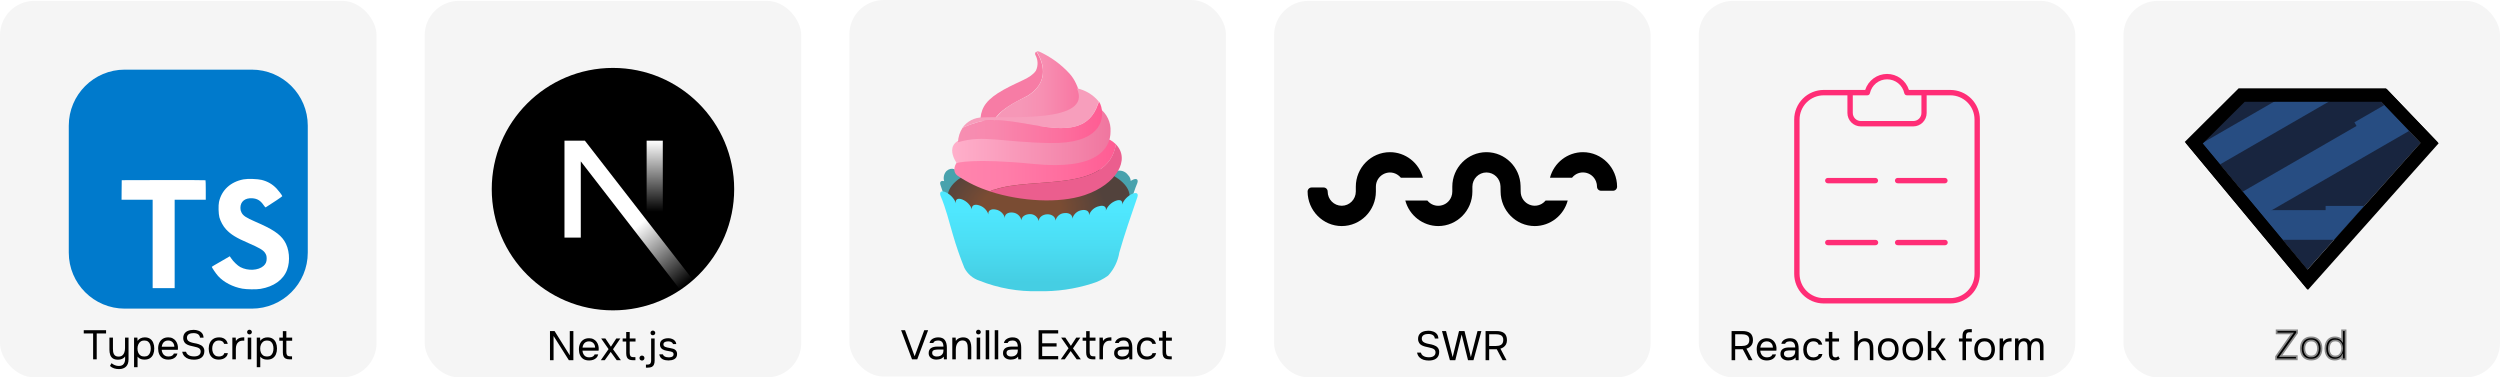 <svg width="2908" height="439" viewBox="0 0 2908 439" fill="none" xmlns="http://www.w3.org/2000/svg">
<rect x="1482" y="1" width="438" height="438" rx="40" fill="#F5F5F5"/>
<path d="M1521 222.812C1521.09 244.884 1538.87 262.955 1560.71 262.955C1582.63 262.928 1600.39 244.98 1600.43 222.824V217.131C1600.49 204.388 1614.18 196.495 1625.06 202.924C1626.74 203.913 1628.23 205.195 1629.46 206.71H1655.14C1650.45 189.192 1634.73 177.021 1616.78 177C1594.86 177.036 1577.1 194.99 1577.08 217.144V222.812C1577.06 231.945 1569.74 239.341 1560.7 239.341C1551.68 239.327 1544.36 231.936 1544.35 222.812C1544.35 222.191 1544.23 221.576 1543.99 221.003C1543.76 220.429 1543.41 219.907 1542.98 219.468C1542.55 219.029 1542.03 218.681 1541.46 218.443C1540.89 218.206 1540.29 218.084 1539.67 218.084H1525.67C1524.43 218.087 1523.24 218.586 1522.37 219.473C1521.49 220.359 1521 221.56 1521 222.812ZM1672.97 262.955C1655.03 262.888 1639.35 250.725 1634.64 233.233H1660.29C1668.18 243.12 1683.7 240.661 1688.22 228.807C1688.95 226.899 1689.32 224.87 1689.32 222.824V217.131C1689.35 194.977 1707.12 177.027 1729.03 177C1750.66 177 1768.29 194.558 1768.73 216.291L1768.86 222.812C1768.92 235.556 1782.61 243.448 1793.5 237.02C1795.17 236.031 1796.66 234.749 1797.89 233.233H1823.57C1818.88 250.752 1803.17 262.93 1785.22 262.956C1763.37 262.956 1745.6 244.872 1745.51 222.824L1745.38 216.93V216.679C1745.12 207.739 1737.88 200.624 1729.03 200.614C1720.01 200.629 1712.69 208.021 1712.68 217.144V222.812C1712.65 244.972 1694.89 262.928 1672.97 262.955ZM1828.61 206.722C1836.5 196.838 1852.02 199.297 1856.54 211.15C1857.27 213.062 1857.65 215.094 1857.64 217.144C1857.64 217.764 1857.76 218.379 1857.99 218.953C1858.23 219.527 1858.57 220.048 1859.01 220.487C1859.44 220.926 1859.96 221.274 1860.53 221.512C1861.09 221.749 1861.7 221.872 1862.32 221.871H1876.34C1877.57 221.868 1878.76 221.369 1879.63 220.483C1880.51 219.596 1881 218.395 1881 217.144C1880.97 194.985 1863.21 177.028 1841.29 177C1823.33 177.023 1807.61 189.2 1802.93 206.722H1828.61Z" fill="black"/>
<path d="M1661.98 419.384C1659.83 419.384 1657.8 419.096 1655.88 418.52C1653.99 417.912 1652.38 416.936 1651.03 415.592C1649.69 414.216 1648.78 412.392 1648.3 410.12H1652.67C1653.11 411.56 1653.83 412.68 1654.83 413.48C1655.85 414.28 1657.02 414.84 1658.33 415.16C1659.64 415.448 1660.95 415.592 1662.27 415.592C1663.58 415.592 1664.79 415.416 1665.91 415.064C1667.07 414.68 1667.99 414.072 1668.7 413.24C1669.43 412.408 1669.8 411.336 1669.8 410.024C1669.8 409 1669.61 408.168 1669.23 407.528C1668.87 406.888 1668.36 406.376 1667.69 405.992C1667.05 405.576 1666.28 405.24 1665.39 404.984C1664.2 404.6 1662.94 404.28 1661.59 404.024C1660.25 403.768 1658.92 403.464 1657.61 403.112C1656.33 402.76 1655.13 402.312 1654.01 401.768C1653.4 401.448 1652.81 401.064 1652.23 400.616C1651.69 400.136 1651.21 399.592 1650.79 398.984C1650.41 398.344 1650.09 397.624 1649.83 396.824C1649.61 396.024 1649.5 395.144 1649.5 394.184C1649.5 392.744 1649.72 391.496 1650.17 390.44C1650.62 389.384 1651.23 388.488 1651.99 387.752C1652.76 387.016 1653.66 386.424 1654.68 385.976C1655.71 385.528 1656.79 385.208 1657.95 385.016C1659.13 384.792 1660.31 384.68 1661.5 384.68C1663.45 384.68 1665.27 384.984 1666.97 385.592C1668.7 386.168 1670.12 387.112 1671.24 388.424C1672.39 389.736 1673.02 391.512 1673.11 393.752H1669.03C1668.87 392.408 1668.43 391.352 1667.69 390.584C1666.95 389.816 1666.04 389.272 1664.95 388.952C1663.87 388.632 1662.71 388.472 1661.5 388.472C1660.6 388.472 1659.69 388.552 1658.76 388.712C1657.87 388.872 1657.03 389.16 1656.27 389.576C1655.53 389.96 1654.94 390.504 1654.49 391.208C1654.04 391.88 1653.82 392.744 1653.82 393.8C1653.82 394.632 1653.96 395.368 1654.25 396.008C1654.57 396.648 1654.99 397.192 1655.5 397.64C1656.04 398.056 1656.63 398.408 1657.27 398.696C1658.81 399.336 1660.51 399.816 1662.36 400.136C1664.25 400.424 1666.01 400.856 1667.64 401.432C1668.6 401.752 1669.48 402.152 1670.28 402.632C1671.08 403.112 1671.75 403.672 1672.3 404.312C1672.87 404.952 1673.31 405.688 1673.59 406.52C1673.91 407.32 1674.07 408.232 1674.07 409.256C1674.07 411.112 1673.75 412.696 1673.11 414.008C1672.47 415.288 1671.59 416.328 1670.47 417.128C1669.35 417.928 1668.06 418.504 1666.59 418.856C1665.15 419.208 1663.61 419.384 1661.98 419.384ZM1686.53 419L1677.31 385.064H1682.02L1689.74 415.4L1697.14 385.064H1703.52L1710.91 415.4L1718.64 385.064H1723.15L1713.94 419H1707.6L1700.21 389.048L1692.82 419H1686.53ZM1728.02 419V385.064H1740.74C1742.63 385.064 1744.31 385.256 1745.78 385.64C1747.28 386.024 1748.56 386.632 1749.62 387.464C1750.68 388.296 1751.48 389.4 1752.02 390.776C1752.6 392.12 1752.88 393.752 1752.88 395.672C1752.88 397.56 1752.53 399.176 1751.83 400.52C1751.12 401.832 1750.2 402.904 1749.04 403.736C1747.89 404.568 1746.64 405.176 1745.3 405.56L1752.4 419H1747.84L1741.08 406.28H1732.2V419H1728.02ZM1732.2 402.488H1739.4C1740.64 402.488 1741.81 402.392 1742.9 402.2C1744.02 402.008 1745 401.672 1745.83 401.192C1746.69 400.68 1747.36 399.976 1747.84 399.08C1748.32 398.152 1748.58 396.968 1748.61 395.528C1748.64 393.896 1748.34 392.6 1747.7 391.64C1747.06 390.648 1746.12 389.944 1744.87 389.528C1743.62 389.08 1742.1 388.856 1740.31 388.856H1732.2V402.488Z" fill="black"/>
<rect x="988" width="438" height="438" rx="40" fill="#F5F5F5"/>
<path d="M1316.84 209.531L1315.24 210.434C1315.12 207.844 1314.01 205.399 1312.13 203.613C1310.85 201.815 1309.11 200.395 1307.1 199.504C1305.08 198.614 1302.86 198.284 1300.67 198.552C1298.48 198.819 1296.4 199.672 1294.66 201.022C1292.92 202.372 1291.57 204.169 1290.76 206.221C1290.26 207.324 1297.88 217.255 1297.58 218.359C1295.05 219.491 1292.78 221.137 1290.91 223.191C1289.05 225.246 1287.63 227.665 1286.75 230.296C1287.75 225.581 1284.24 223.374 1278.93 225.08C1276.26 225.926 1273.84 227.425 1271.9 229.439C1269.95 231.453 1268.54 233.919 1267.79 236.616C1268.49 231.901 1264.68 229.393 1259.26 230.697C1256.63 231.257 1254.22 232.554 1252.3 234.437C1250.38 236.32 1249.04 238.711 1248.43 241.33C1248.93 236.716 1244.82 233.706 1239.3 234.609C1236.76 234.958 1234.41 236.127 1232.6 237.938C1230.79 239.749 1229.62 242.103 1229.27 244.641C1229.27 239.926 1225.16 236.616 1219.24 236.916C1216.77 236.899 1214.39 237.789 1212.54 239.417C1210.69 241.045 1209.5 243.297 1209.21 245.744C1208.85 243.352 1207.63 241.172 1205.79 239.605C1203.94 238.038 1201.6 237.19 1199.18 237.217C1193.66 237.217 1189.15 240.427 1189.15 245.042C1188.75 242.421 1187.49 240.007 1185.56 238.189C1183.63 236.37 1181.15 235.251 1178.51 235.011C1173 234.308 1168.48 237.318 1169.58 242.032C1168.94 239.406 1167.56 237.018 1165.61 235.151C1163.65 233.284 1161.2 232.017 1158.55 231.5C1153.13 230.296 1149.32 233.004 1150.22 237.719C1149.37 235.071 1147.88 232.672 1145.89 230.731C1143.9 228.79 1141.46 227.367 1138.79 226.584C1133.47 224.879 1129.96 227.186 1131.06 231.901C1129.96 227.186 1118.12 207.324 1116.82 204.415C1113.31 196.29 1106.79 193.782 1100.87 198.998C1099.45 200.554 1098.45 202.458 1098 204.518C1097.54 206.578 1097.63 208.722 1098.26 210.735C1094.55 209.732 1092.64 211.537 1094.05 215.45C1101.47 237.318 1108.9 259.386 1115.01 281.656C1116.72 292.285 1121.18 302.282 1127.95 310.646C1133.58 315.511 1139.99 319.379 1146.91 322.082C1166.63 329.886 1187.7 333.704 1208.91 333.317C1232.84 333.568 1256.49 328.027 1277.82 317.166C1285.53 313.623 1291.74 307.479 1295.38 299.812C1300.69 286.371 1304.61 272.226 1308.72 258.785C1313.43 243.437 1316.94 227.186 1322.96 212.841C1324.47 208.428 1321.66 206.823 1316.84 209.531Z" fill="#48A2AD"/>
<path d="M1208.21 271.123C1266.59 271.123 1314.04 252.064 1314.04 228.591C1314.04 205.117 1266.69 186.058 1208.21 186.058C1149.72 186.058 1102.38 205.117 1102.38 228.591C1102.38 252.064 1149.72 271.123 1208.21 271.123Z" fill="url(#paint0_radial_999_2407)"/>
<path d="M1298.09 167.901C1295.91 165.732 1293.45 163.875 1290.76 162.384C1290.76 162.384 1223.35 184.252 1176.41 181.945C1129.46 179.638 1136.28 174.422 1112.61 189.469C1112.61 189.469 1106.09 198.798 1114.01 204.516C1125.7 212.384 1138.47 218.501 1151.93 222.672C1153.32 221.49 1155.03 220.755 1156.85 220.566C1201.58 205.117 1288.66 224.879 1298.09 167.901Z" fill="url(#paint1_linear_999_2407)"/>
<path d="M1297.99 167.901C1288.56 224.779 1201.59 205.117 1156.85 220.666C1155 220.836 1153.25 221.571 1151.83 222.772C1187.94 234.409 1232.08 236.816 1261.57 226.985C1298.59 214.647 1315.34 185.456 1297.99 167.901Z" fill="#EB5E8E"/>
<path d="M1278.93 125.871C1283.18 128.96 1286.58 133.069 1288.82 137.82C1291.07 142.571 1292.08 147.81 1291.77 153.055C1291.77 173.118 1275.41 197.995 1203.09 190.773C1130.76 183.55 1112.81 189.669 1112.81 189.669C1112.81 189.669 1090.84 159.576 1136.68 159.576C1177.81 159.576 1238.9 164.591 1253.25 155.463C1274.81 142.222 1275.62 141.82 1278.93 125.871Z" fill="url(#paint2_linear_999_2407)"/>
<path d="M1195.47 111.325C1217.63 97.482 1216.53 77.219 1205.5 60.065C1204.89 60.388 1204.42 60.924 1204.17 61.572C1203.93 62.219 1203.94 62.933 1204.19 63.576C1205.83 66.409 1206.75 69.599 1206.87 72.868C1207 76.138 1206.32 79.388 1204.9 82.335C1198.48 91.363 1186.74 93.67 1167.38 104.404C1148.02 115.137 1141.9 124.466 1140.59 136.704C1140.58 137.275 1140.72 137.838 1141 138.334C1141.29 138.829 1141.7 139.237 1142.2 139.513C1146.06 141.32 1150.09 142.731 1154.24 143.726C1161.16 127.676 1180.62 119.25 1195.47 111.325Z" fill="#F77CA5"/>
<path d="M1244.02 85.545C1234.1 74.714 1222.09 66.011 1208.71 59.965C1208.27 59.737 1207.79 59.618 1207.3 59.618C1206.81 59.618 1206.33 59.737 1205.9 59.965C1216.53 77.119 1217.74 97.282 1195.87 111.225C1181.12 118.548 1161.56 127.576 1155.04 143.626C1163.88 145.814 1172.92 147.025 1182.02 147.237C1210.41 148.04 1248.53 146.535 1255.05 135.4C1261.57 124.266 1255.75 98.184 1244.02 85.545Z" fill="url(#paint3_linear_999_2407)"/>
<path d="M1276.72 122.059C1277.22 120.718 1277.62 119.344 1277.92 117.946C1271.43 110.136 1262.49 104.761 1252.54 102.698C1271.8 143.826 1171.29 134.899 1142.7 136.604C1138.18 136.597 1133.72 137.679 1129.71 139.756C1125.69 141.834 1122.24 144.847 1119.63 148.541C1126.12 145.644 1132.83 143.263 1139.69 141.419C1184.73 130.685 1257.66 175.726 1276.72 122.059Z" fill="#F79EBC"/>
<path d="M1281.03 124.366C1280.48 122.078 1279.53 119.904 1278.22 117.946C1277.94 119.36 1277.5 120.739 1276.92 122.059C1257.66 175.726 1184.73 130.685 1139.79 141.419C1132.93 143.282 1126.23 145.663 1119.73 148.541C1116.41 153.592 1114.54 159.454 1114.31 165.494C1143.6 156.566 1165.27 165.494 1221.65 166.397C1278.02 167.3 1285.04 141.218 1281.03 124.366Z" fill="url(#paint4_linear_999_2407)"/>
<path d="M1316.84 225.581C1311.47 228.14 1307.25 232.612 1305.01 238.12C1306.41 233.506 1303.2 231.6 1297.98 233.506C1295.32 234.49 1292.9 236.027 1290.88 238.015C1288.86 240.004 1287.28 242.399 1286.25 245.042C1287.35 240.528 1283.94 238.321 1278.52 239.826C1275.81 240.407 1273.29 241.683 1271.22 243.53C1269.14 245.376 1267.58 247.729 1266.69 250.358C1267.49 245.945 1263.78 243.437 1258.26 244.44C1255.66 244.867 1253.24 246.043 1251.3 247.825C1249.36 249.607 1247.98 251.917 1247.33 254.471C1247.83 250.158 1243.82 247.249 1238.3 247.851C1235.81 247.949 1233.43 248.869 1231.53 250.466C1229.62 252.064 1228.3 254.248 1227.77 256.678C1227.77 252.365 1223.75 249.155 1218.24 249.255C1212.72 249.355 1208.21 252.967 1208.21 257.28C1207.78 254.943 1206.54 252.834 1204.7 251.327C1202.86 249.821 1200.55 249.016 1198.17 249.054C1192.66 249.054 1188.14 251.963 1188.14 256.277C1187.64 253.903 1186.4 251.748 1184.6 250.125C1182.8 248.502 1180.52 247.495 1178.11 247.249C1172.59 246.547 1168.08 249.355 1168.98 253.769C1168.34 251.228 1166.98 248.928 1165.05 247.147C1163.13 245.367 1160.73 244.182 1158.15 243.738C1152.73 242.634 1148.92 245.042 1149.72 249.456C1148.89 246.875 1147.42 244.543 1145.46 242.669C1143.5 240.795 1141.1 239.439 1138.49 238.722C1133.17 237.117 1129.66 239.224 1130.66 243.738C1129.69 241.087 1128.17 238.671 1126.2 236.649C1124.23 234.626 1121.85 233.043 1119.23 232.001C1114.01 229.995 1110.8 232.001 1112.11 236.515C1109.93 230.977 1105.79 226.439 1100.47 223.776C1095.35 221.268 1092.44 222.873 1093.95 227.588C1100.07 241.832 1103.98 257.681 1108.29 272.628C1112.11 285.823 1116.59 298.814 1121.74 311.549C1123.54 315.072 1126.01 318.205 1129.02 320.77C1132.04 323.335 1135.53 325.28 1139.29 326.496C1161.13 335.2 1184.51 339.364 1208 338.734C1229.01 339.229 1249.96 336.246 1270 329.906C1276.82 327.939 1283.24 324.781 1288.96 320.577C1295.85 313.093 1300.39 303.742 1302 293.693C1308.22 271.926 1315.64 250.76 1322.96 229.393C1324.57 224.879 1321.76 223.274 1316.84 225.581Z" fill="url(#paint5_linear_999_2407)"/>
<path d="M1060.88 418L1048.16 384.064H1052.72L1063.91 414.4L1075.09 384.064H1079.6L1066.93 418H1060.88ZM1089.2 418.288C1088.04 418.288 1086.92 418.144 1085.84 417.856C1084.78 417.536 1083.82 417.072 1082.96 416.464C1082.12 415.824 1081.45 415.04 1080.94 414.112C1080.46 413.152 1080.22 412.048 1080.22 410.8C1080.22 409.36 1080.48 408.144 1080.99 407.152C1081.53 406.16 1082.25 405.376 1083.15 404.8C1084.04 404.224 1085.08 403.808 1086.27 403.552C1087.45 403.296 1088.68 403.168 1089.96 403.168H1097.4C1097.4 401.728 1097.2 400.48 1096.78 399.424C1096.4 398.368 1095.76 397.552 1094.86 396.976C1093.96 396.368 1092.78 396.064 1091.31 396.064C1090.41 396.064 1089.58 396.16 1088.81 396.352C1088.04 396.544 1087.39 396.848 1086.84 397.264C1086.3 397.68 1085.9 398.24 1085.64 398.944H1081.28C1081.5 397.792 1081.93 396.816 1082.57 396.016C1083.24 395.184 1084.04 394.512 1084.97 394C1085.93 393.456 1086.96 393.056 1088.04 392.8C1089.13 392.544 1090.22 392.416 1091.31 392.416C1094.96 392.416 1097.55 393.488 1099.08 395.632C1100.62 397.776 1101.39 400.672 1101.39 404.32V418H1097.98L1097.74 414.784C1097.04 415.744 1096.19 416.48 1095.2 416.992C1094.2 417.504 1093.18 417.84 1092.12 418C1091.1 418.192 1090.12 418.288 1089.2 418.288ZM1089.58 414.688C1091.18 414.688 1092.56 414.432 1093.71 413.92C1094.89 413.376 1095.8 412.592 1096.44 411.568C1097.08 410.544 1097.4 409.296 1097.4 407.824V406.576H1092.94C1091.88 406.576 1090.84 406.592 1089.82 406.624C1088.8 406.656 1087.87 406.784 1087.04 407.008C1086.2 407.232 1085.53 407.616 1085.02 408.16C1084.54 408.704 1084.3 409.488 1084.3 410.512C1084.3 411.472 1084.54 412.256 1085.02 412.864C1085.53 413.472 1086.19 413.936 1086.99 414.256C1087.82 414.544 1088.68 414.688 1089.58 414.688ZM1107.71 418V392.704H1111.64L1111.84 396.544C1112.41 395.616 1113.15 394.848 1114.04 394.24C1114.94 393.632 1115.92 393.184 1116.97 392.896C1118.06 392.576 1119.12 392.416 1120.14 392.416C1122.6 392.416 1124.52 392.928 1125.9 393.952C1127.31 394.976 1128.3 396.368 1128.88 398.128C1129.48 399.856 1129.79 401.824 1129.79 404.032V418H1125.71V405.136C1125.71 403.952 1125.63 402.816 1125.47 401.728C1125.34 400.64 1125.05 399.664 1124.6 398.8C1124.19 397.936 1123.58 397.264 1122.78 396.784C1121.98 396.272 1120.91 396.016 1119.56 396.016C1117.9 396.016 1116.48 396.48 1115.29 397.408C1114.14 398.336 1113.26 399.584 1112.65 401.152C1112.08 402.72 1111.79 404.48 1111.79 406.432V418H1107.71ZM1136.07 418V392.704H1140.15V418H1136.07ZM1138.08 388.96C1137.25 388.96 1136.58 388.704 1136.07 388.192C1135.59 387.68 1135.35 387.024 1135.35 386.224C1135.35 385.424 1135.6 384.784 1136.12 384.304C1136.63 383.792 1137.28 383.536 1138.08 383.536C1138.82 383.536 1139.46 383.792 1140 384.304C1140.58 384.816 1140.87 385.456 1140.87 386.224C1140.87 387.024 1140.6 387.68 1140.05 388.192C1139.51 388.704 1138.85 388.96 1138.08 388.96ZM1146.57 418V384.064H1150.65V418H1146.57ZM1157.07 418V384.064H1161.15V418H1157.07ZM1175.68 418.288C1174.53 418.288 1173.41 418.144 1172.32 417.856C1171.26 417.536 1170.3 417.072 1169.44 416.464C1168.61 415.824 1167.94 415.04 1167.42 414.112C1166.94 413.152 1166.7 412.048 1166.7 410.8C1166.7 409.36 1166.96 408.144 1167.47 407.152C1168.02 406.16 1168.74 405.376 1169.63 404.8C1170.53 404.224 1171.57 403.808 1172.75 403.552C1173.94 403.296 1175.17 403.168 1176.45 403.168H1183.89C1183.89 401.728 1183.68 400.48 1183.26 399.424C1182.88 398.368 1182.24 397.552 1181.34 396.976C1180.45 396.368 1179.26 396.064 1177.79 396.064C1176.9 396.064 1176.06 396.16 1175.3 396.352C1174.53 396.544 1173.87 396.848 1173.33 397.264C1172.78 397.68 1172.38 398.24 1172.13 398.944H1167.76C1167.98 397.792 1168.42 396.816 1169.06 396.016C1169.73 395.184 1170.53 394.512 1171.46 394C1172.42 393.456 1173.44 393.056 1174.53 392.8C1175.62 392.544 1176.7 392.416 1177.79 392.416C1181.44 392.416 1184.03 393.488 1185.57 395.632C1187.1 397.776 1187.87 400.672 1187.87 404.32V418H1184.46L1184.22 414.784C1183.52 415.744 1182.67 416.48 1181.68 416.992C1180.69 417.504 1179.66 417.84 1178.61 418C1177.58 418.192 1176.61 418.288 1175.68 418.288ZM1176.06 414.688C1177.66 414.688 1179.04 414.432 1180.19 413.92C1181.38 413.376 1182.29 412.592 1182.93 411.568C1183.57 410.544 1183.89 409.296 1183.89 407.824V406.576H1179.42C1178.37 406.576 1177.33 406.592 1176.3 406.624C1175.28 406.656 1174.35 406.784 1173.52 407.008C1172.69 407.232 1172.02 407.616 1171.5 408.16C1171.02 408.704 1170.78 409.488 1170.78 410.512C1170.78 411.472 1171.02 412.256 1171.5 412.864C1172.02 413.472 1172.67 413.936 1173.47 414.256C1174.3 414.544 1175.17 414.688 1176.06 414.688ZM1208.09 418V384.064H1230.89V387.856H1212.27V399.28H1229.02V403.12H1212.27V414.208H1230.89V418H1208.09ZM1233.88 418L1242.91 405.088L1234.31 392.704H1239.21L1245.64 402.304L1251.88 392.704H1256.63L1248.09 405.232L1257.26 418H1252.41L1245.4 408.352L1238.49 418H1233.88ZM1271.4 418C1269.48 418 1267.93 417.712 1266.75 417.136C1265.59 416.56 1264.75 415.664 1264.2 414.448C1263.69 413.232 1263.43 411.696 1263.43 409.84V396.304H1259.31V392.704H1263.43V385.168H1267.51V392.704H1274.28V396.304H1267.51V409.408C1267.51 411.136 1267.82 412.416 1268.43 413.248C1269.07 414.048 1270.35 414.448 1272.27 414.448H1274.14V418H1271.4ZM1278.9 418V392.704H1282.83L1283.02 396.64C1283.66 395.648 1284.4 394.848 1285.23 394.24C1286.1 393.632 1287.04 393.184 1288.06 392.896C1289.12 392.576 1290.26 392.416 1291.47 392.416C1291.7 392.416 1291.9 392.416 1292.1 392.416C1292.32 392.416 1292.54 392.416 1292.77 392.416V396.256H1291.28C1289.3 396.256 1287.68 396.688 1286.43 397.552C1285.22 398.384 1284.34 399.52 1283.79 400.96C1283.25 402.368 1282.98 403.936 1282.98 405.664V418H1278.9ZM1304.91 418.288C1303.76 418.288 1302.64 418.144 1301.55 417.856C1300.5 417.536 1299.54 417.072 1298.67 416.464C1297.84 415.824 1297.17 415.04 1296.66 414.112C1296.18 413.152 1295.94 412.048 1295.94 410.8C1295.94 409.36 1296.19 408.144 1296.71 407.152C1297.25 406.16 1297.97 405.376 1298.87 404.8C1299.76 404.224 1300.8 403.808 1301.99 403.552C1303.17 403.296 1304.4 403.168 1305.68 403.168H1313.12C1313.12 401.728 1312.91 400.48 1312.5 399.424C1312.11 398.368 1311.47 397.552 1310.58 396.976C1309.68 396.368 1308.5 396.064 1307.03 396.064C1306.13 396.064 1305.3 396.16 1304.53 396.352C1303.76 396.544 1303.11 396.848 1302.56 397.264C1302.02 397.68 1301.62 398.24 1301.36 398.944H1296.99C1297.22 397.792 1297.65 396.816 1298.29 396.016C1298.96 395.184 1299.76 394.512 1300.69 394C1301.65 393.456 1302.67 393.056 1303.76 392.8C1304.85 392.544 1305.94 392.416 1307.03 392.416C1310.67 392.416 1313.27 393.488 1314.8 395.632C1316.34 397.776 1317.11 400.672 1317.11 404.32V418H1313.7L1313.46 414.784C1312.75 415.744 1311.91 416.48 1310.91 416.992C1309.92 417.504 1308.9 417.84 1307.84 418C1306.82 418.192 1305.84 418.288 1304.91 418.288ZM1305.3 414.688C1306.9 414.688 1308.27 414.432 1309.43 413.92C1310.61 413.376 1311.52 412.592 1312.16 411.568C1312.8 410.544 1313.12 409.296 1313.12 407.824V406.576H1308.66C1307.6 406.576 1306.56 406.592 1305.54 406.624C1304.51 406.656 1303.59 406.784 1302.75 407.008C1301.92 407.232 1301.25 407.616 1300.74 408.16C1300.26 408.704 1300.02 409.488 1300.02 410.512C1300.02 411.472 1300.26 412.256 1300.74 412.864C1301.25 413.472 1301.91 413.936 1302.71 414.256C1303.54 414.544 1304.4 414.688 1305.3 414.688ZM1334.23 418.288C1331.57 418.288 1329.36 417.744 1327.6 416.656C1325.87 415.536 1324.58 414 1323.71 412.048C1322.88 410.096 1322.47 407.888 1322.47 405.424C1322.47 403.024 1322.9 400.848 1323.76 398.896C1324.66 396.912 1326 395.344 1327.79 394.192C1329.62 393.008 1331.92 392.416 1334.71 392.416C1336.43 392.416 1337.97 392.704 1339.31 393.28C1340.69 393.856 1341.83 394.704 1342.72 395.824C1343.62 396.912 1344.24 398.288 1344.59 399.952H1340.42C1339.94 398.544 1339.17 397.552 1338.11 396.976C1337.09 396.368 1335.87 396.064 1334.47 396.064C1332.55 396.064 1331.01 396.512 1329.86 397.408C1328.71 398.304 1327.86 399.472 1327.31 400.912C1326.8 402.32 1326.55 403.824 1326.55 405.424C1326.55 407.088 1326.82 408.624 1327.36 410.032C1327.91 411.44 1328.75 412.576 1329.91 413.44C1331.06 414.272 1332.55 414.688 1334.37 414.688C1335.71 414.688 1336.98 414.4 1338.16 413.824C1339.38 413.248 1340.18 412.224 1340.56 410.752H1344.79C1344.47 412.48 1343.78 413.904 1342.72 415.024C1341.7 416.144 1340.43 416.976 1338.93 417.52C1337.46 418.032 1335.89 418.288 1334.23 418.288ZM1360.23 418C1358.31 418 1356.76 417.712 1355.57 417.136C1354.42 416.56 1353.57 415.664 1353.03 414.448C1352.52 413.232 1352.26 411.696 1352.26 409.84V396.304H1348.13V392.704H1352.26V385.168H1356.34V392.704H1363.11V396.304H1356.34V409.408C1356.34 411.136 1356.65 412.416 1357.25 413.248C1357.89 414.048 1359.17 414.448 1361.09 414.448H1362.97V418H1360.23Z" fill="black"/>
<g clip-path="url(#clip0_999_2407)">
<rect x="494" y="1" width="438" height="438" rx="40" fill="#F5F5F5"/>
<path d="M713 361C790.872 361 854 297.872 854 220C854 142.128 790.872 79 713 79C635.128 79 572 142.128 572 220C572 297.872 635.128 361 713 361Z" fill="black"/>
<path d="M806.229 325.781L680.321 163.6H656.6V276.354H675.577V187.7L791.329 337.257C796.546 333.768 801.524 329.934 806.229 325.781Z" fill="url(#paint6_linear_999_2407)"/>
<path d="M752.167 163.6H770.966V276.4H752.167V163.6Z" fill="url(#paint7_linear_999_2407)"/>
</g>
<path d="M639.731 419V385.064H645.059L662.771 413.336V385.064H666.947V419H661.715L643.907 390.824V419H639.731ZM685.293 419.288C682.605 419.288 680.381 418.744 678.621 417.656C676.861 416.536 675.549 415 674.685 413.048C673.821 411.096 673.389 408.872 673.389 406.376C673.389 403.848 673.837 401.624 674.733 399.704C675.661 397.752 677.005 396.216 678.765 395.096C680.525 393.976 682.685 393.416 685.245 393.416C687.229 393.416 688.925 393.8 690.333 394.568C691.773 395.304 692.957 396.296 693.885 397.544C694.813 398.792 695.485 400.168 695.901 401.672C696.317 403.144 696.493 404.632 696.429 406.136C696.397 406.424 696.365 406.712 696.333 407C696.333 407.288 696.317 407.576 696.285 407.864H677.517C677.645 409.336 678.013 410.664 678.621 411.848C679.229 413.032 680.093 413.976 681.213 414.68C682.333 415.352 683.725 415.688 685.389 415.688C686.221 415.688 687.053 415.592 687.885 415.4C688.749 415.176 689.517 414.808 690.189 414.296C690.893 413.784 691.389 413.096 691.677 412.232H695.853C695.469 413.864 694.749 415.208 693.693 416.264C692.637 417.288 691.373 418.056 689.901 418.568C688.429 419.048 686.893 419.288 685.293 419.288ZM677.613 404.312H692.253C692.221 402.872 691.901 401.608 691.293 400.52C690.685 399.432 689.853 398.584 688.797 397.976C687.773 397.368 686.541 397.064 685.101 397.064C683.533 397.064 682.205 397.4 681.117 398.072C680.061 398.744 679.245 399.624 678.669 400.712C678.093 401.8 677.741 403 677.613 404.312ZM698.852 419L707.876 406.088L699.284 393.704H704.18L710.612 403.304L716.852 393.704H721.604L713.06 406.232L722.228 419H717.38L710.372 409.352L703.46 419H698.852ZM736.371 419C734.451 419 732.899 418.712 731.715 418.136C730.563 417.56 729.715 416.664 729.171 415.448C728.659 414.232 728.403 412.696 728.403 410.84V397.304H724.275V393.704H728.403V386.168H732.483V393.704H739.251V397.304H732.483V410.408C732.483 412.136 732.787 413.416 733.395 414.248C734.035 415.048 735.315 415.448 737.235 415.448H739.107V419H736.371ZM746.744 419.384C745.912 419.384 745.224 419.112 744.68 418.568C744.136 418.024 743.864 417.336 743.864 416.504C743.864 415.672 744.136 414.984 744.68 414.44C745.224 413.896 745.912 413.624 746.744 413.624C747.576 413.624 748.264 413.896 748.808 414.44C749.352 414.984 749.624 415.672 749.624 416.504C749.624 417.336 749.352 418.024 748.808 418.568C748.264 419.112 747.576 419.384 746.744 419.384ZM751.348 427.64V424.088H753.076C754.228 424.088 755.108 423.896 755.716 423.512C756.356 423.128 756.788 422.552 757.012 421.784C757.268 421.048 757.396 420.136 757.396 419.048V393.704H761.476V419.48C761.476 421.336 761.204 422.872 760.66 424.088C760.148 425.304 759.316 426.2 758.164 426.776C757.012 427.352 755.476 427.64 753.556 427.64H751.348ZM759.412 389.96C758.58 389.96 757.908 389.704 757.396 389.192C756.916 388.68 756.676 388.024 756.676 387.224C756.676 386.424 756.932 385.784 757.444 385.304C757.956 384.792 758.612 384.536 759.412 384.536C760.148 384.536 760.788 384.792 761.332 385.304C761.908 385.816 762.196 386.456 762.196 387.224C762.196 388.024 761.924 388.68 761.38 389.192C760.836 389.704 760.18 389.96 759.412 389.96ZM777.455 419.288C776.303 419.288 775.135 419.176 773.951 418.952C772.799 418.728 771.711 418.344 770.687 417.8C769.695 417.256 768.863 416.52 768.191 415.592C767.519 414.664 767.087 413.512 766.895 412.136H771.023C771.343 413 771.855 413.704 772.559 414.248C773.295 414.76 774.111 415.128 775.007 415.352C775.935 415.576 776.815 415.688 777.647 415.688C778.159 415.688 778.751 415.656 779.423 415.592C780.095 415.528 780.735 415.384 781.343 415.16C781.983 414.904 782.495 414.536 782.879 414.056C783.295 413.576 783.503 412.904 783.503 412.04C783.503 411.4 783.359 410.872 783.071 410.456C782.783 410.04 782.383 409.704 781.871 409.448C781.359 409.16 780.735 408.952 779.999 408.824C778.495 408.504 776.879 408.2 775.151 407.912C773.455 407.624 771.951 407.08 770.639 406.28C770.191 405.992 769.775 405.672 769.391 405.32C769.039 404.936 768.735 404.52 768.479 404.072C768.223 403.592 768.015 403.08 767.855 402.536C767.727 401.96 767.663 401.336 767.663 400.664C767.663 399.416 767.903 398.344 768.383 397.448C768.895 396.52 769.599 395.768 770.495 395.192C771.391 394.584 772.415 394.136 773.567 393.848C774.751 393.56 776.015 393.416 777.359 393.416C779.023 393.416 780.511 393.688 781.823 394.232C783.167 394.744 784.271 395.512 785.135 396.536C785.999 397.528 786.511 398.76 786.671 400.232H782.879C782.655 399.304 782.047 398.552 781.055 397.976C780.063 397.368 778.799 397.064 777.263 397.064C776.751 397.064 776.175 397.112 775.535 397.208C774.895 397.272 774.287 397.432 773.711 397.688C773.135 397.912 772.655 398.264 772.271 398.744C771.887 399.192 771.695 399.8 771.695 400.568C771.695 401.272 771.871 401.864 772.223 402.344C772.607 402.824 773.135 403.208 773.807 403.496C774.479 403.784 775.247 404.024 776.111 404.216C777.231 404.44 778.463 404.68 779.807 404.936C781.151 405.16 782.207 405.4 782.975 405.656C783.999 405.976 784.847 406.424 785.519 407C786.223 407.576 786.735 408.264 787.055 409.064C787.407 409.864 787.583 410.792 787.583 411.848C787.583 413.352 787.279 414.584 786.671 415.544C786.095 416.504 785.311 417.256 784.319 417.8C783.327 418.344 782.223 418.728 781.007 418.952C779.823 419.176 778.639 419.288 777.455 419.288Z" fill="black"/>
<rect y="1" width="438" height="438" rx="40" fill="#F5F5F5"/>
<path d="M292.844 81H145.156C109.171 81 80 110.171 80 146.156V293.844C80 329.829 109.171 359 145.156 359H292.844C328.829 359 358 329.829 358 293.844V146.156C358 110.171 328.829 81 292.844 81Z" fill="#007ACC"/>
<path d="M141.476 220.922L141.388 232.307H177.571V335.122H203.166V232.307H239.349V221.142C239.349 214.964 239.218 209.802 239.041 209.669C238.908 209.494 216.889 209.404 190.192 209.449L141.608 209.582L141.476 220.922ZM304.318 209.258C311.378 211.024 316.762 214.157 321.704 219.275C324.264 222.011 328.058 226.998 328.368 228.189C328.456 228.542 316.365 236.662 309.04 241.206C308.775 241.383 307.715 240.235 306.524 238.471C302.95 233.264 299.199 231.012 293.462 230.616C285.034 230.042 279.607 234.455 279.651 241.824C279.651 243.986 279.96 245.265 280.843 247.031C282.695 250.87 286.138 253.165 296.949 257.842C316.85 266.403 325.366 272.051 330.662 280.082C336.575 289.04 337.899 303.337 333.883 313.972C329.471 325.532 318.527 333.387 303.126 335.991C298.361 336.829 287.064 336.697 281.946 335.771C270.781 333.785 260.191 328.269 253.661 321.032C251.101 318.208 246.114 310.839 246.424 310.309C246.555 310.133 247.703 309.427 248.982 308.677C250.218 307.971 254.896 305.279 259.309 302.719L267.296 298.085L268.972 300.557C271.311 304.131 276.429 309.029 279.519 310.662C288.388 315.34 300.568 314.677 306.569 309.294C309.128 306.955 310.187 304.528 310.187 300.954C310.187 297.732 309.789 296.321 308.113 293.894C305.951 290.805 301.538 288.201 289.006 282.774C274.665 276.596 268.487 272.757 262.839 266.667C259.574 263.138 256.484 257.489 255.205 252.767C254.146 248.84 253.881 239 254.719 235.028C257.675 221.173 268.134 211.509 283.225 208.64C288.124 207.714 299.508 208.067 304.318 209.258Z" fill="white"/>
<path d="M108.318 418V387.856H97.422V384.064H123.39V387.856H112.494V418H108.318ZM138.43 429.328C136.478 429.328 134.59 429.056 132.766 428.512C130.974 427.968 129.358 427.024 127.918 425.68L129.694 422.464C130.942 423.456 132.27 424.24 133.678 424.816C135.118 425.392 136.622 425.68 138.19 425.68C140.814 425.68 142.686 424.912 143.806 423.376C144.958 421.872 145.534 419.952 145.534 417.616V414.592C144.958 415.456 144.222 416.176 143.326 416.752C142.462 417.296 141.502 417.712 140.446 418C139.39 418.256 138.302 418.384 137.182 418.384C134.686 418.384 132.718 417.888 131.278 416.896C129.838 415.904 128.814 414.528 128.206 412.768C127.598 411.008 127.294 408.976 127.294 406.672V392.704H131.374V405.52C131.374 406.672 131.438 407.808 131.566 408.928C131.726 410.016 132.03 411.008 132.478 411.904C132.926 412.768 133.582 413.472 134.446 414.016C135.31 414.528 136.462 414.784 137.902 414.784C139.726 414.784 141.182 414.336 142.27 413.44C143.39 412.544 144.19 411.344 144.67 409.84C145.182 408.336 145.438 406.672 145.438 404.848V392.704H149.518V418C149.518 419.824 149.278 421.44 148.798 422.848C148.318 424.256 147.598 425.44 146.638 426.4C145.678 427.36 144.51 428.08 143.134 428.56C141.79 429.072 140.222 429.328 138.43 429.328ZM155.935 427.12V392.704H159.823L160.015 396.496C160.879 395.184 162.047 394.176 163.519 393.472C165.023 392.768 166.639 392.416 168.367 392.416C170.927 392.416 173.023 392.992 174.655 394.144C176.287 395.264 177.487 396.8 178.255 398.752C179.055 400.704 179.455 402.912 179.455 405.376C179.455 407.84 179.055 410.048 178.255 412C177.455 413.952 176.223 415.488 174.559 416.608C172.895 417.728 170.767 418.288 168.175 418.288C166.895 418.288 165.743 418.16 164.719 417.904C163.695 417.616 162.799 417.216 162.031 416.704C161.263 416.16 160.591 415.536 160.015 414.832V427.12H155.935ZM167.839 414.688C169.695 414.688 171.167 414.272 172.255 413.44C173.343 412.576 174.127 411.44 174.607 410.032C175.119 408.624 175.375 407.072 175.375 405.376C175.375 403.648 175.119 402.08 174.607 400.672C174.127 399.264 173.327 398.144 172.207 397.312C171.087 396.48 169.599 396.064 167.743 396.064C166.079 396.064 164.655 396.496 163.471 397.36C162.319 398.192 161.439 399.328 160.831 400.768C160.223 402.176 159.919 403.728 159.919 405.424C159.919 407.184 160.207 408.768 160.783 410.176C161.359 411.584 162.239 412.688 163.423 413.488C164.607 414.288 166.079 414.688 167.839 414.688ZM195.848 418.288C193.16 418.288 190.936 417.744 189.176 416.656C187.416 415.536 186.104 414 185.24 412.048C184.376 410.096 183.944 407.872 183.944 405.376C183.944 402.848 184.392 400.624 185.288 398.704C186.216 396.752 187.56 395.216 189.32 394.096C191.08 392.976 193.24 392.416 195.799 392.416C197.784 392.416 199.48 392.8 200.888 393.568C202.328 394.304 203.512 395.296 204.44 396.544C205.368 397.792 206.04 399.168 206.456 400.672C206.872 402.144 207.048 403.632 206.984 405.136C206.952 405.424 206.92 405.712 206.888 406C206.888 406.288 206.872 406.576 206.84 406.864H188.072C188.2 408.336 188.568 409.664 189.176 410.848C189.784 412.032 190.648 412.976 191.768 413.68C192.888 414.352 194.28 414.688 195.944 414.688C196.776 414.688 197.608 414.592 198.44 414.4C199.304 414.176 200.072 413.808 200.744 413.296C201.448 412.784 201.944 412.096 202.232 411.232H206.408C206.024 412.864 205.304 414.208 204.248 415.264C203.192 416.288 201.928 417.056 200.456 417.568C198.984 418.048 197.448 418.288 195.848 418.288ZM188.168 403.312H202.808C202.776 401.872 202.456 400.608 201.848 399.52C201.24 398.432 200.408 397.584 199.352 396.976C198.328 396.368 197.096 396.064 195.656 396.064C194.088 396.064 192.76 396.4 191.672 397.072C190.616 397.744 189.8 398.624 189.224 399.712C188.648 400.8 188.296 402 188.168 403.312ZM225.619 418.384C223.475 418.384 221.443 418.096 219.523 417.52C217.635 416.912 216.019 415.936 214.675 414.592C213.331 413.216 212.419 411.392 211.939 409.12H216.307C216.755 410.56 217.475 411.68 218.467 412.48C219.491 413.28 220.659 413.84 221.971 414.16C223.283 414.448 224.595 414.592 225.907 414.592C227.219 414.592 228.435 414.416 229.555 414.064C230.707 413.68 231.635 413.072 232.339 412.24C233.075 411.408 233.443 410.336 233.443 409.024C233.443 408 233.251 407.168 232.867 406.528C232.515 405.888 232.003 405.376 231.331 404.992C230.691 404.576 229.923 404.24 229.027 403.984C227.843 403.6 226.579 403.28 225.235 403.024C223.891 402.768 222.563 402.464 221.251 402.112C219.971 401.76 218.771 401.312 217.651 400.768C217.043 400.448 216.451 400.064 215.875 399.616C215.331 399.136 214.851 398.592 214.435 397.984C214.051 397.344 213.731 396.624 213.475 395.824C213.251 395.024 213.139 394.144 213.139 393.184C213.139 391.744 213.363 390.496 213.811 389.44C214.259 388.384 214.867 387.488 215.635 386.752C216.403 386.016 217.299 385.424 218.323 384.976C219.347 384.528 220.435 384.208 221.587 384.016C222.771 383.792 223.955 383.68 225.139 383.68C227.091 383.68 228.915 383.984 230.611 384.592C232.339 385.168 233.763 386.112 234.883 387.424C236.035 388.736 236.659 390.512 236.755 392.752H232.675C232.515 391.408 232.067 390.352 231.331 389.584C230.595 388.816 229.683 388.272 228.595 387.952C227.507 387.632 226.355 387.472 225.139 387.472C224.243 387.472 223.331 387.552 222.403 387.712C221.507 387.872 220.675 388.16 219.907 388.576C219.171 388.96 218.579 389.504 218.131 390.208C217.683 390.88 217.459 391.744 217.459 392.8C217.459 393.632 217.603 394.368 217.891 395.008C218.211 395.648 218.627 396.192 219.139 396.64C219.683 397.056 220.275 397.408 220.915 397.696C222.451 398.336 224.147 398.816 226.003 399.136C227.891 399.424 229.651 399.856 231.283 400.432C232.243 400.752 233.123 401.152 233.923 401.632C234.723 402.112 235.395 402.672 235.939 403.312C236.515 403.952 236.947 404.688 237.235 405.52C237.555 406.32 237.715 407.232 237.715 408.256C237.715 410.112 237.395 411.696 236.755 413.008C236.115 414.288 235.235 415.328 234.115 416.128C232.995 416.928 231.699 417.504 230.227 417.856C228.787 418.208 227.251 418.384 225.619 418.384ZM254.532 418.288C251.876 418.288 249.668 417.744 247.908 416.656C246.18 415.536 244.884 414 244.02 412.048C243.188 410.096 242.772 407.888 242.772 405.424C242.772 403.024 243.204 400.848 244.068 398.896C244.964 396.912 246.308 395.344 248.1 394.192C249.924 393.008 252.228 392.416 255.012 392.416C256.74 392.416 258.276 392.704 259.62 393.28C260.996 393.856 262.132 394.704 263.028 395.824C263.924 396.912 264.548 398.288 264.9 399.952H260.724C260.244 398.544 259.476 397.552 258.42 396.976C257.396 396.368 256.18 396.064 254.772 396.064C252.852 396.064 251.316 396.512 250.164 397.408C249.012 398.304 248.164 399.472 247.62 400.912C247.108 402.32 246.852 403.824 246.852 405.424C246.852 407.088 247.124 408.624 247.668 410.032C248.212 411.44 249.06 412.576 250.212 413.44C251.364 414.272 252.852 414.688 254.676 414.688C256.02 414.688 257.284 414.4 258.468 413.824C259.684 413.248 260.484 412.224 260.868 410.752H265.092C264.772 412.48 264.084 413.904 263.028 415.024C262.004 416.144 260.74 416.976 259.236 417.52C257.764 418.032 256.196 418.288 254.532 418.288ZM270.263 418V392.704H274.199L274.391 396.64C275.031 395.648 275.767 394.848 276.599 394.24C277.463 393.632 278.407 393.184 279.431 392.896C280.487 392.576 281.623 392.416 282.839 392.416C283.063 392.416 283.271 392.416 283.463 392.416C283.687 392.416 283.911 392.416 284.135 392.416V396.256H282.647C280.663 396.256 279.047 396.688 277.799 397.552C276.583 398.384 275.703 399.52 275.159 400.96C274.615 402.368 274.343 403.936 274.343 405.664V418H270.263ZM288.169 418V392.704H292.249V418H288.169ZM290.185 388.96C289.353 388.96 288.681 388.704 288.169 388.192C287.689 387.68 287.449 387.024 287.449 386.224C287.449 385.424 287.705 384.784 288.217 384.304C288.729 383.792 289.385 383.536 290.185 383.536C290.921 383.536 291.561 383.792 292.105 384.304C292.681 384.816 292.969 385.456 292.969 386.224C292.969 387.024 292.697 387.68 292.153 388.192C291.609 388.704 290.953 388.96 290.185 388.96ZM298.669 427.12V392.704H302.557L302.749 396.496C303.613 395.184 304.781 394.176 306.253 393.472C307.757 392.768 309.373 392.416 311.101 392.416C313.661 392.416 315.757 392.992 317.389 394.144C319.021 395.264 320.221 396.8 320.989 398.752C321.789 400.704 322.189 402.912 322.189 405.376C322.189 407.84 321.789 410.048 320.989 412C320.189 413.952 318.957 415.488 317.293 416.608C315.629 417.728 313.501 418.288 310.909 418.288C309.629 418.288 308.477 418.16 307.453 417.904C306.429 417.616 305.533 417.216 304.765 416.704C303.997 416.16 303.325 415.536 302.749 414.832V427.12H298.669ZM310.573 414.688C312.429 414.688 313.901 414.272 314.989 413.44C316.077 412.576 316.861 411.44 317.341 410.032C317.853 408.624 318.109 407.072 318.109 405.376C318.109 403.648 317.853 402.08 317.341 400.672C316.861 399.264 316.061 398.144 314.941 397.312C313.821 396.48 312.333 396.064 310.477 396.064C308.813 396.064 307.389 396.496 306.205 397.36C305.053 398.192 304.173 399.328 303.565 400.768C302.957 402.176 302.653 403.728 302.653 405.424C302.653 407.184 302.941 408.768 303.517 410.176C304.093 411.584 304.973 412.688 306.157 413.488C307.341 414.288 308.813 414.688 310.573 414.688ZM336.972 418C335.052 418 333.5 417.712 332.316 417.136C331.164 416.56 330.316 415.664 329.772 414.448C329.26 413.232 329.004 411.696 329.004 409.84V396.304H324.876V392.704H329.004V385.168H333.084V392.704H339.852V396.304H333.084V409.408C333.084 411.136 333.388 412.416 333.996 413.248C334.636 414.048 335.916 414.448 337.836 414.448H339.708V418H336.972Z" fill="black"/>
<rect x="2470" y="1" width="438" height="438" rx="40" fill="#F5F5F5"/>
<path d="M2610.03 117.382H2769.2L2815.84 166.056L2683.87 313.805L2561.14 166.056L2610.03 117.382Z" fill="#18253F"/>
<path d="M2715.86 278.907H2653.48L2625.3 244.427L2705.15 244.424L2705.15 239.533H2750.79L2715.86 278.907Z" fill="#274D82"/>
<path d="M2802.45 152.174L2630.31 251.517L2607.85 223.437L2741.12 146.526L2738.67 142.287L2774.17 121.802L2802.45 152.174ZM2710.22 117.431L2580.97 192.025L2560.86 166.942L2647.4 116.998L2710.22 117.431Z" fill="#274D82"/>
<g filter="url(#filter0_d_999_2407)">
<path d="M2775.42 102.763H2603.97L2541.34 165.054L2683.55 336.236L2694.89 323.51L2835.66 165.64L2775.42 102.763ZM2769.16 117.429L2815.69 165.996L2683.94 313.751L2561.19 165.996L2610.03 117.429H2769.16Z" fill="black"/>
</g>
<path d="M2775.42 102.763H2603.97L2541.34 165.054L2683.55 336.236L2694.89 323.51L2835.66 165.64L2775.42 102.763ZM2769.16 117.429L2815.69 165.996L2683.94 313.751L2561.19 165.996L2610.03 117.429H2769.16Z" fill="black"/>
<mask id="path-31-outside-1_999_2407" maskUnits="userSpaceOnUse" x="2646" y="383" width="84" height="37" fill="black">
<rect fill="white" x="2646" y="383" width="84" height="37"/>
<path d="M2647.53 418V414.688L2666.35 387.856H2648.16V384.064H2671.97V387.328L2652.91 414.208H2671.63V418H2647.53ZM2688.32 418.288C2685.66 418.288 2683.44 417.744 2681.65 416.656C2679.85 415.536 2678.51 414 2677.61 412.048C2676.75 410.096 2676.32 407.872 2676.32 405.376C2676.32 402.848 2676.77 400.624 2677.66 398.704C2678.56 396.752 2679.9 395.216 2681.69 394.096C2683.49 392.976 2685.73 392.416 2688.41 392.416C2691.07 392.416 2693.28 392.976 2695.04 394.096C2696.83 395.216 2698.16 396.752 2699.02 398.704C2699.92 400.624 2700.37 402.848 2700.37 405.376C2700.37 407.872 2699.92 410.096 2699.02 412.048C2698.13 414 2696.78 415.536 2694.99 416.656C2693.23 417.744 2691.01 418.288 2688.32 418.288ZM2688.32 414.688C2690.17 414.688 2691.68 414.272 2692.83 413.44C2694.01 412.608 2694.88 411.488 2695.42 410.08C2696 408.672 2696.29 407.104 2696.29 405.376C2696.29 403.648 2696 402.08 2695.42 400.672C2694.88 399.264 2694.01 398.144 2692.83 397.312C2691.68 396.48 2690.17 396.064 2688.32 396.064C2686.49 396.064 2684.99 396.48 2683.81 397.312C2682.65 398.144 2681.79 399.264 2681.21 400.672C2680.67 402.08 2680.4 403.648 2680.4 405.376C2680.4 407.104 2680.67 408.672 2681.21 410.08C2681.79 411.488 2682.65 412.608 2683.81 413.44C2684.99 414.272 2686.49 414.688 2688.32 414.688ZM2715.95 418.288C2713.43 418.288 2711.35 417.728 2709.71 416.608C2708.08 415.456 2706.87 413.92 2706.07 412C2705.27 410.048 2704.87 407.856 2704.87 405.424C2704.87 402.992 2705.27 400.8 2706.07 398.848C2706.87 396.864 2708.1 395.296 2709.76 394.144C2711.43 392.992 2713.55 392.416 2716.15 392.416C2717.14 392.416 2718.13 392.544 2719.12 392.8C2720.15 393.024 2721.11 393.392 2722 393.904C2722.9 394.384 2723.67 395.04 2724.31 395.872V384.064H2728.39V418H2724.5L2724.31 414.208C2723.73 415.168 2722.99 415.952 2722.1 416.56C2721.23 417.136 2720.27 417.568 2719.22 417.856C2718.16 418.144 2717.07 418.288 2715.95 418.288ZM2716.53 414.688C2718.23 414.688 2719.65 414.256 2720.8 413.392C2721.95 412.528 2722.83 411.376 2723.44 409.936C2724.05 408.496 2724.35 406.928 2724.35 405.232C2724.35 403.472 2724.05 401.904 2723.44 400.528C2722.87 399.152 2722 398.064 2720.85 397.264C2719.7 396.464 2718.24 396.064 2716.48 396.064C2714.66 396.064 2713.19 396.48 2712.07 397.312C2710.98 398.144 2710.18 399.28 2709.67 400.72C2709.19 402.128 2708.95 403.712 2708.95 405.472C2708.95 406.752 2709.07 407.952 2709.33 409.072C2709.62 410.16 2710.05 411.136 2710.63 412C2711.23 412.832 2712.02 413.488 2712.98 413.968C2713.94 414.448 2715.12 414.688 2716.53 414.688Z"/>
</mask>
<path d="M2647.53 418V414.688L2666.35 387.856H2648.16V384.064H2671.97V387.328L2652.91 414.208H2671.63V418H2647.53ZM2688.32 418.288C2685.66 418.288 2683.44 417.744 2681.65 416.656C2679.85 415.536 2678.51 414 2677.61 412.048C2676.75 410.096 2676.32 407.872 2676.32 405.376C2676.32 402.848 2676.77 400.624 2677.66 398.704C2678.56 396.752 2679.9 395.216 2681.69 394.096C2683.49 392.976 2685.73 392.416 2688.41 392.416C2691.07 392.416 2693.28 392.976 2695.04 394.096C2696.83 395.216 2698.16 396.752 2699.02 398.704C2699.92 400.624 2700.37 402.848 2700.37 405.376C2700.37 407.872 2699.92 410.096 2699.02 412.048C2698.13 414 2696.78 415.536 2694.99 416.656C2693.23 417.744 2691.01 418.288 2688.32 418.288ZM2688.32 414.688C2690.17 414.688 2691.68 414.272 2692.83 413.44C2694.01 412.608 2694.88 411.488 2695.42 410.08C2696 408.672 2696.29 407.104 2696.29 405.376C2696.29 403.648 2696 402.08 2695.42 400.672C2694.88 399.264 2694.01 398.144 2692.83 397.312C2691.68 396.48 2690.17 396.064 2688.32 396.064C2686.49 396.064 2684.99 396.48 2683.81 397.312C2682.65 398.144 2681.79 399.264 2681.21 400.672C2680.67 402.08 2680.4 403.648 2680.4 405.376C2680.4 407.104 2680.67 408.672 2681.21 410.08C2681.79 411.488 2682.65 412.608 2683.81 413.44C2684.99 414.272 2686.49 414.688 2688.32 414.688ZM2715.95 418.288C2713.43 418.288 2711.35 417.728 2709.71 416.608C2708.08 415.456 2706.87 413.92 2706.07 412C2705.27 410.048 2704.87 407.856 2704.87 405.424C2704.87 402.992 2705.27 400.8 2706.07 398.848C2706.87 396.864 2708.1 395.296 2709.76 394.144C2711.43 392.992 2713.55 392.416 2716.15 392.416C2717.14 392.416 2718.13 392.544 2719.12 392.8C2720.15 393.024 2721.11 393.392 2722 393.904C2722.9 394.384 2723.67 395.04 2724.31 395.872V384.064H2728.39V418H2724.5L2724.31 414.208C2723.73 415.168 2722.99 415.952 2722.1 416.56C2721.23 417.136 2720.27 417.568 2719.22 417.856C2718.16 418.144 2717.07 418.288 2715.95 418.288ZM2716.53 414.688C2718.23 414.688 2719.65 414.256 2720.8 413.392C2721.95 412.528 2722.83 411.376 2723.44 409.936C2724.05 408.496 2724.35 406.928 2724.35 405.232C2724.35 403.472 2724.05 401.904 2723.44 400.528C2722.87 399.152 2722 398.064 2720.85 397.264C2719.7 396.464 2718.24 396.064 2716.48 396.064C2714.66 396.064 2713.19 396.48 2712.07 397.312C2710.98 398.144 2710.18 399.28 2709.67 400.72C2709.19 402.128 2708.95 403.712 2708.95 405.472C2708.95 406.752 2709.07 407.952 2709.33 409.072C2709.62 410.16 2710.05 411.136 2710.63 412C2711.23 412.832 2712.02 413.488 2712.98 413.968C2713.94 414.448 2715.12 414.688 2716.53 414.688Z" fill="black"/>
<path d="M2647.53 418H2646.53V419H2647.53V418ZM2647.53 414.688L2646.72 414.114L2646.53 414.372V414.688H2647.53ZM2666.35 387.856L2667.17 388.43L2668.27 386.856H2666.35V387.856ZM2648.16 387.856H2647.16V388.856H2648.16V387.856ZM2648.16 384.064V383.064H2647.16V384.064H2648.16ZM2671.97 384.064H2672.97V383.064H2671.97V384.064ZM2671.97 387.328L2672.78 387.906L2672.97 387.647V387.328H2671.97ZM2652.91 414.208L2652.09 413.63L2650.98 415.208H2652.91V414.208ZM2671.63 414.208H2672.63V413.208H2671.63V414.208ZM2671.63 418V419H2672.63V418H2671.63ZM2648.53 418V414.688H2646.53V418H2648.53ZM2648.35 415.262L2667.17 388.43L2665.53 387.282L2646.72 414.114L2648.35 415.262ZM2666.35 386.856H2648.16V388.856H2666.35V386.856ZM2649.16 387.856V384.064H2647.16V387.856H2649.16ZM2648.16 385.064H2671.97V383.064H2648.16V385.064ZM2670.97 384.064V387.328H2672.97V384.064H2670.97ZM2671.15 386.75L2652.09 413.63L2653.73 414.786L2672.78 387.906L2671.15 386.75ZM2652.91 415.208H2671.63V413.208H2652.91V415.208ZM2670.63 414.208V418H2672.63V414.208H2670.63ZM2671.63 417H2647.53V419H2671.63V417ZM2681.65 416.656L2681.12 417.504L2681.13 417.511L2681.65 416.656ZM2677.61 412.048L2676.7 412.453L2676.71 412.465L2677.61 412.048ZM2677.66 398.704L2678.57 399.127L2678.57 399.121L2677.66 398.704ZM2681.69 394.096L2682.22 394.944L2682.22 394.944L2681.69 394.096ZM2695.04 394.096L2694.5 394.94L2694.51 394.944L2695.04 394.096ZM2699.02 398.704L2698.11 399.109L2698.11 399.118L2698.12 399.127L2699.02 398.704ZM2699.02 412.048L2699.93 412.465L2699.93 412.465L2699.02 412.048ZM2694.99 416.656L2695.52 417.507L2695.52 417.504L2694.99 416.656ZM2692.83 413.44L2692.26 412.622L2692.25 412.629L2692.83 413.44ZM2695.42 410.08L2694.5 409.701L2694.49 409.71L2694.49 409.72L2695.42 410.08ZM2695.42 400.672L2694.49 401.032L2694.49 401.042L2694.5 401.051L2695.42 400.672ZM2692.83 397.312L2692.24 398.123L2692.26 398.13L2692.83 397.312ZM2683.81 397.312L2683.23 396.494L2683.22 396.501L2683.81 397.312ZM2681.21 400.672L2680.29 400.293L2680.29 400.302L2680.28 400.312L2681.21 400.672ZM2681.21 410.08L2680.28 410.44L2680.29 410.45L2680.29 410.459L2681.21 410.08ZM2683.81 413.44L2683.22 414.251L2683.23 414.258L2683.81 413.44ZM2688.32 417.288C2685.8 417.288 2683.76 416.772 2682.17 415.801L2681.13 417.511C2683.11 418.716 2685.53 419.288 2688.32 419.288V417.288ZM2682.18 415.808C2680.55 414.793 2679.34 413.408 2678.52 411.631L2676.71 412.465C2677.68 414.592 2679.16 416.279 2681.12 417.504L2682.18 415.808ZM2678.53 411.643C2677.73 409.838 2677.32 407.756 2677.32 405.376H2675.32C2675.32 407.988 2675.77 410.354 2676.7 412.453L2678.53 411.643ZM2677.32 405.376C2677.32 402.966 2677.75 400.891 2678.57 399.127L2676.76 398.281C2675.79 400.357 2675.32 402.73 2675.32 405.376H2677.32ZM2678.57 399.121C2679.39 397.344 2680.6 395.959 2682.22 394.944L2681.16 393.248C2679.2 394.473 2677.73 396.16 2676.75 398.287L2678.57 399.121ZM2682.22 394.944C2683.82 393.947 2685.86 393.416 2688.41 393.416V391.416C2685.59 391.416 2683.15 392.005 2681.16 393.248L2682.22 394.944ZM2688.41 393.416C2690.93 393.416 2692.94 393.946 2694.5 394.94L2695.58 393.252C2693.62 392.006 2691.21 391.416 2688.41 391.416V393.416ZM2694.51 394.944C2696.13 395.957 2697.32 397.338 2698.11 399.109L2699.94 398.299C2698.99 396.166 2697.53 394.475 2695.57 393.248L2694.51 394.944ZM2698.12 399.127C2698.94 400.891 2699.37 402.966 2699.37 405.376H2701.37C2701.37 402.73 2700.9 400.357 2699.93 398.281L2698.12 399.127ZM2699.37 405.376C2699.37 407.751 2698.94 409.829 2698.11 411.631L2699.93 412.465C2700.9 410.363 2701.37 407.993 2701.37 405.376H2699.37ZM2698.11 411.631C2697.3 413.408 2696.08 414.793 2694.46 415.808L2695.52 417.504C2697.48 416.279 2698.96 414.592 2699.93 412.465L2698.11 411.631ZM2694.46 415.805C2692.9 416.771 2690.88 417.288 2688.32 417.288V419.288C2691.14 419.288 2693.56 418.717 2695.52 417.507L2694.46 415.805ZM2688.32 415.688C2690.32 415.688 2692.05 415.239 2693.42 414.251L2692.25 412.629C2691.31 413.305 2690.03 413.688 2688.32 413.688V415.688ZM2693.41 414.258C2694.76 413.307 2695.74 412.025 2696.36 410.44L2694.49 409.72C2694.01 410.951 2693.27 411.909 2692.26 412.622L2693.41 414.258ZM2696.35 410.459C2696.98 408.915 2697.29 407.216 2697.29 405.376H2695.29C2695.29 406.992 2695.02 408.429 2694.5 409.701L2696.35 410.459ZM2697.29 405.376C2697.29 403.536 2696.98 401.837 2696.35 400.293L2694.5 401.051C2695.02 402.323 2695.29 403.76 2695.29 405.376H2697.29ZM2696.36 400.312C2695.74 398.727 2694.76 397.445 2693.41 396.494L2692.26 398.13C2693.27 398.843 2694.01 399.801 2694.49 401.032L2696.36 400.312ZM2693.42 396.501C2692.05 395.513 2690.32 395.064 2688.32 395.064V397.064C2690.03 397.064 2691.31 397.447 2692.25 398.123L2693.42 396.501ZM2688.32 395.064C2686.34 395.064 2684.62 395.516 2683.23 396.494L2684.38 398.13C2685.36 397.444 2686.65 397.064 2688.32 397.064V395.064ZM2683.22 396.501C2681.91 397.451 2680.93 398.725 2680.29 400.293L2682.14 401.051C2682.65 399.803 2683.4 398.837 2684.39 398.123L2683.22 396.501ZM2680.28 400.312C2679.69 401.85 2679.4 403.542 2679.4 405.376H2681.4C2681.4 403.754 2681.65 402.31 2682.15 401.032L2680.28 400.312ZM2679.4 405.376C2679.4 407.21 2679.69 408.902 2680.28 410.44L2682.15 409.72C2681.65 408.442 2681.4 406.998 2681.4 405.376H2679.4ZM2680.29 410.459C2680.93 412.027 2681.91 413.301 2683.22 414.251L2684.39 412.629C2683.4 411.915 2682.65 410.949 2682.14 409.701L2680.29 410.459ZM2683.23 414.258C2684.62 415.236 2686.34 415.688 2688.32 415.688V413.688C2686.65 413.688 2685.36 413.308 2684.38 412.622L2683.23 414.258ZM2709.71 416.608L2709.14 417.425L2709.15 417.433L2709.71 416.608ZM2706.07 412L2705.14 412.379L2705.14 412.385L2706.07 412ZM2706.07 398.848L2706.99 399.227L2706.99 399.222L2706.07 398.848ZM2709.76 394.144L2710.33 394.966L2710.33 394.966L2709.76 394.144ZM2719.12 392.8L2718.87 393.768L2718.89 393.773L2718.91 393.777L2719.12 392.8ZM2722 393.904L2721.51 394.772L2721.52 394.779L2721.53 394.785L2722 393.904ZM2724.31 395.872L2723.51 396.482L2725.31 398.812V395.872H2724.31ZM2724.31 384.064V383.064H2723.31V384.064H2724.31ZM2728.39 384.064H2729.39V383.064H2728.39V384.064ZM2728.39 418V419H2729.39V418H2728.39ZM2724.5 418L2723.5 418.051L2723.55 419H2724.5V418ZM2724.31 414.208L2725.3 414.157L2725.14 410.877L2723.45 413.694L2724.31 414.208ZM2722.1 416.56L2722.65 417.392L2722.66 417.387L2722.1 416.56ZM2720.8 413.392L2720.2 412.592L2720.2 412.592L2720.8 413.392ZM2723.44 409.936L2722.52 409.547L2722.52 409.547L2723.44 409.936ZM2723.44 400.528L2722.52 400.914L2722.52 400.923L2722.53 400.932L2723.44 400.528ZM2720.85 397.264L2721.42 396.443L2721.42 396.443L2720.85 397.264ZM2712.07 397.312L2711.47 396.509L2711.46 396.518L2712.07 397.312ZM2709.67 400.72L2708.72 400.385L2708.72 400.397L2709.67 400.72ZM2709.33 409.072L2708.35 409.295L2708.36 409.311L2708.36 409.328L2709.33 409.072ZM2710.63 412L2709.79 412.555L2709.81 412.573L2709.82 412.59L2710.63 412ZM2715.95 417.288C2713.57 417.288 2711.7 416.761 2710.28 415.783L2709.15 417.433C2710.99 418.695 2713.28 419.288 2715.95 419.288V417.288ZM2710.29 415.791C2708.82 414.752 2707.72 413.369 2706.99 411.615L2705.14 412.385C2706.01 414.471 2707.34 416.16 2709.14 417.425L2710.29 415.791ZM2706.99 411.621C2706.25 409.806 2705.87 407.746 2705.87 405.424H2703.87C2703.87 407.966 2704.28 410.29 2705.14 412.379L2706.99 411.621ZM2705.87 405.424C2705.87 403.102 2706.25 401.042 2706.99 399.227L2705.14 398.469C2704.28 400.558 2703.87 402.882 2703.87 405.424H2705.87ZM2706.99 399.222C2707.72 397.408 2708.84 396.001 2710.33 394.966L2709.19 393.322C2707.36 394.591 2706.01 396.32 2705.14 398.474L2706.99 399.222ZM2710.33 394.966C2711.79 393.959 2713.7 393.416 2716.15 393.416V391.416C2713.41 391.416 2711.06 392.025 2709.19 393.322L2710.33 394.966ZM2716.15 393.416C2717.05 393.416 2717.96 393.533 2718.87 393.768L2719.37 391.832C2718.3 391.555 2717.22 391.416 2716.15 391.416V393.416ZM2718.91 393.777C2719.83 393.98 2720.7 394.311 2721.51 394.772L2722.5 393.036C2721.51 392.473 2720.46 392.068 2719.34 391.823L2718.91 393.777ZM2721.53 394.785C2722.3 395.196 2722.96 395.758 2723.51 396.482L2725.1 395.262C2724.37 394.322 2723.5 393.572 2722.47 393.023L2721.53 394.785ZM2725.31 395.872V384.064H2723.31V395.872H2725.31ZM2724.31 385.064H2728.39V383.064H2724.31V385.064ZM2727.39 384.064V418H2729.39V384.064H2727.39ZM2728.39 417H2724.5V419H2728.39V417ZM2725.5 417.949L2725.3 414.157L2723.31 414.259L2723.5 418.051L2725.5 417.949ZM2723.45 413.694C2722.94 414.533 2722.31 415.209 2721.54 415.733L2722.66 417.387C2723.68 416.695 2724.51 415.803 2725.16 414.722L2723.45 413.694ZM2721.54 415.728C2720.77 416.241 2719.91 416.63 2718.95 416.891L2719.48 418.821C2720.63 418.506 2721.69 418.031 2722.65 417.392L2721.54 415.728ZM2718.95 416.891C2717.99 417.155 2716.99 417.288 2715.95 417.288V419.288C2717.16 419.288 2718.34 419.133 2719.48 418.821L2718.95 416.891ZM2716.53 415.688C2718.4 415.688 2720.05 415.208 2721.4 414.192L2720.2 412.592C2719.25 413.304 2718.05 413.688 2716.53 413.688V415.688ZM2721.4 414.192C2722.71 413.213 2723.69 411.914 2724.36 410.325L2722.52 409.547C2721.97 410.838 2721.2 411.843 2720.2 412.592L2721.4 414.192ZM2724.36 410.325C2725.03 408.752 2725.35 407.05 2725.35 405.232H2723.35C2723.35 406.806 2723.07 408.24 2722.52 409.547L2724.36 410.325ZM2725.35 405.232C2725.35 403.356 2725.03 401.647 2724.36 400.124L2722.53 400.932C2723.07 402.161 2723.35 403.588 2723.35 405.232H2725.35ZM2724.36 400.142C2723.72 398.602 2722.74 397.358 2721.42 396.443L2720.28 398.085C2721.26 398.77 2722.01 399.702 2722.52 400.914L2724.36 400.142ZM2721.42 396.443C2720.06 395.5 2718.39 395.064 2716.48 395.064V397.064C2718.09 397.064 2719.33 397.428 2720.28 398.085L2721.42 396.443ZM2716.48 395.064C2714.51 395.064 2712.81 395.515 2711.47 396.509L2712.66 398.115C2713.56 397.445 2714.81 397.064 2716.48 397.064V395.064ZM2711.46 396.518C2710.2 397.48 2709.29 398.785 2708.72 400.385L2710.61 401.055C2711.06 399.775 2711.76 398.808 2712.67 398.106L2711.46 396.518ZM2708.72 400.397C2708.2 401.926 2707.95 403.622 2707.95 405.472H2709.95C2709.95 403.802 2710.17 402.33 2710.61 401.043L2708.72 400.397ZM2707.95 405.472C2707.95 406.819 2708.08 408.094 2708.35 409.295L2710.3 408.849C2710.07 407.81 2709.95 406.685 2709.95 405.472H2707.95ZM2708.36 409.328C2708.68 410.513 2709.15 411.592 2709.79 412.555L2711.46 411.445C2710.95 410.68 2710.56 409.807 2710.3 408.816L2708.36 409.328ZM2709.82 412.59C2710.52 413.556 2711.43 414.314 2712.53 414.862L2713.42 413.074C2712.6 412.662 2711.94 412.108 2711.43 411.41L2709.82 412.59ZM2712.53 414.862C2713.67 415.43 2715.01 415.688 2716.53 415.688V413.688C2715.23 413.688 2714.21 413.466 2713.42 413.074L2712.53 414.862Z" fill="#888888" mask="url(#path-31-outside-1_999_2407)"/>
<rect x="1976" y="1" width="438" height="438" rx="40" fill="#F5F5F5"/>
<path d="M2181.41 278.995H2126.25C2125.82 278.969 2125.4 279.032 2125 279.177C2124.6 279.323 2124.23 279.55 2123.92 279.843C2123.61 280.136 2123.36 280.49 2123.19 280.883C2123.02 281.276 2122.93 281.699 2122.93 282.127C2122.93 282.554 2123.02 282.978 2123.19 283.37C2123.36 283.763 2123.61 284.117 2123.92 284.41C2124.23 284.703 2124.6 284.93 2125 285.076C2125.4 285.222 2125.82 285.284 2126.25 285.258H2181.42C2181.84 285.284 2182.27 285.222 2182.67 285.076C2183.07 284.93 2183.44 284.703 2183.75 284.41C2184.06 284.117 2184.31 283.763 2184.48 283.37C2184.65 282.978 2184.74 282.554 2184.74 282.127C2184.74 281.699 2184.65 281.276 2184.48 280.883C2184.31 280.49 2184.06 280.136 2183.75 279.843C2183.44 279.55 2183.07 279.323 2182.67 279.177C2182.27 279.032 2181.84 278.969 2181.42 278.995M2262.67 278.995H2207.52C2207.09 278.969 2206.66 279.032 2206.26 279.177C2205.86 279.323 2205.49 279.55 2205.18 279.843C2204.87 280.136 2204.62 280.49 2204.46 280.883C2204.29 281.276 2204.2 281.699 2204.2 282.127C2204.2 282.554 2204.29 282.978 2204.46 283.37C2204.62 283.763 2204.87 284.117 2205.18 284.41C2205.49 284.703 2205.86 284.93 2206.26 285.076C2206.66 285.222 2207.09 285.284 2207.52 285.258H2262.67C2263.47 285.211 2264.22 284.86 2264.76 284.278C2265.31 283.696 2265.62 282.926 2265.62 282.127C2265.62 281.327 2265.31 280.557 2264.76 279.975C2264.22 279.393 2263.47 279.042 2262.67 278.995ZM2181.26 206.959H2126.26C2125.84 206.934 2125.41 206.996 2125.01 207.142C2124.61 207.287 2124.24 207.514 2123.93 207.807C2123.62 208.101 2123.37 208.454 2123.2 208.847C2123.03 209.24 2122.95 209.663 2122.95 210.091C2122.95 210.518 2123.03 210.942 2123.2 211.334C2123.37 211.727 2123.62 212.081 2123.93 212.374C2124.24 212.668 2124.61 212.894 2125.01 213.04C2125.41 213.186 2125.84 213.248 2126.26 213.222H2181.25C2181.68 213.248 2182.11 213.186 2182.51 213.04C2182.91 212.894 2183.27 212.668 2183.59 212.374C2183.9 212.081 2184.14 211.727 2184.31 211.334C2184.48 210.942 2184.57 210.518 2184.57 210.091C2184.57 209.663 2184.48 209.24 2184.31 208.847C2184.14 208.454 2183.9 208.101 2183.59 207.807C2183.27 207.514 2182.91 207.287 2182.51 207.142C2182.11 206.996 2181.68 206.934 2181.25 206.959M2262.51 206.959H2207.5C2207.08 206.934 2206.65 206.996 2206.25 207.142C2205.85 207.287 2205.48 207.514 2205.17 207.807C2204.86 208.101 2204.61 208.454 2204.44 208.847C2204.28 209.24 2204.19 209.663 2204.19 210.091C2204.19 210.518 2204.28 210.942 2204.44 211.334C2204.61 211.727 2204.86 212.081 2205.17 212.374C2205.48 212.668 2205.85 212.894 2206.25 213.04C2206.65 213.186 2207.08 213.248 2207.5 213.222H2262.51C2263.3 213.175 2264.05 212.824 2264.6 212.242C2265.15 211.66 2265.45 210.89 2265.45 210.091C2265.45 209.291 2265.15 208.521 2264.6 207.939C2264.05 207.357 2263.3 207.007 2262.51 206.959ZM2268.63 104.607H2220.45C2218.73 99.205 2215.34 94.492 2210.77 91.147C2206.2 87.802 2200.69 86 2195.03 86C2189.37 86 2183.86 87.802 2179.29 91.147C2174.72 94.492 2171.33 99.205 2169.61 104.607H2121.37C2112.25 104.61 2103.51 108.24 2097.07 114.698C2090.62 121.157 2087 129.916 2087 139.051V318.545C2087 327.683 2090.62 336.447 2097.07 342.908C2103.52 349.37 2112.26 353 2121.38 353H2268.63C2277.75 352.997 2286.49 349.366 2292.93 342.904C2299.38 336.443 2303 327.681 2303 318.545V139.062C2303 129.928 2299.38 121.168 2292.93 114.71C2286.49 108.251 2277.75 104.621 2268.63 104.618M2172.01 110.881C2172.73 110.899 2173.44 110.661 2174.01 110.207C2174.58 109.754 2174.98 109.115 2175.12 108.4C2176.12 103.831 2178.64 99.739 2182.27 96.804C2185.9 93.869 2190.43 92.269 2195.09 92.269C2199.76 92.269 2204.29 93.869 2207.92 96.804C2211.55 99.739 2214.07 103.831 2215.06 108.4C2215.21 109.116 2215.61 109.757 2216.18 110.211C2216.75 110.665 2217.46 110.902 2218.19 110.881H2235V131.385C2235 133.875 2234.01 136.261 2232.25 138.022C2230.5 139.782 2228.11 140.772 2225.63 140.775H2164.54C2162.05 140.772 2159.67 139.782 2157.91 138.022C2156.16 136.261 2155.17 133.875 2155.17 131.385V110.87L2172.01 110.881ZM2296.75 318.556C2296.75 334.132 2284.16 346.748 2268.63 346.748H2121.38C2113.92 346.745 2106.77 343.773 2101.5 338.487C2096.22 333.2 2093.26 326.031 2093.26 318.556V139.062C2093.26 131.588 2096.22 124.42 2101.5 119.135C2106.77 113.85 2113.92 110.881 2121.38 110.881H2148.91V131.385C2148.91 140.03 2155.9 147.038 2164.54 147.038H2225.48C2234.1 147.038 2241.09 140.03 2241.09 131.385V110.87H2268.62C2284.16 110.87 2296.75 123.486 2296.75 139.051V318.556Z" fill="#FF2D76"/>
<path d="M2014.18 419V385.064H2026.9C2028.79 385.064 2030.47 385.256 2031.94 385.64C2033.45 386.024 2034.73 386.632 2035.78 387.464C2036.84 388.296 2037.64 389.4 2038.18 390.776C2038.76 392.12 2039.05 393.752 2039.05 395.672C2039.05 397.56 2038.7 399.176 2037.99 400.52C2037.29 401.832 2036.36 402.904 2035.21 403.736C2034.06 404.568 2032.81 405.176 2031.46 405.56L2038.57 419H2034.01L2027.24 406.28H2018.36V419H2014.18ZM2018.36 402.488H2025.56C2026.81 402.488 2027.98 402.392 2029.06 402.2C2030.18 402.008 2031.16 401.672 2031.99 401.192C2032.86 400.68 2033.53 399.976 2034.01 399.08C2034.49 398.152 2034.74 396.968 2034.78 395.528C2034.81 393.896 2034.5 392.6 2033.86 391.64C2033.22 390.648 2032.28 389.944 2031.03 389.528C2029.78 389.08 2028.26 388.856 2026.47 388.856H2018.36V402.488ZM2055.29 419.288C2052.6 419.288 2050.38 418.744 2048.62 417.656C2046.86 416.536 2045.55 415 2044.68 413.048C2043.82 411.096 2043.39 408.872 2043.39 406.376C2043.39 403.848 2043.84 401.624 2044.73 399.704C2045.66 397.752 2047 396.216 2048.76 395.096C2050.52 393.976 2052.68 393.416 2055.24 393.416C2057.23 393.416 2058.92 393.8 2060.33 394.568C2061.77 395.304 2062.96 396.296 2063.88 397.544C2064.81 398.792 2065.48 400.168 2065.9 401.672C2066.32 403.144 2066.49 404.632 2066.43 406.136C2066.4 406.424 2066.36 406.712 2066.33 407C2066.33 407.288 2066.32 407.576 2066.28 407.864H2047.52C2047.64 409.336 2048.01 410.664 2048.62 411.848C2049.23 413.032 2050.09 413.976 2051.21 414.68C2052.33 415.352 2053.72 415.688 2055.39 415.688C2056.22 415.688 2057.05 415.592 2057.88 415.4C2058.75 415.176 2059.52 414.808 2060.19 414.296C2060.89 413.784 2061.39 413.096 2061.68 412.232H2065.85C2065.47 413.864 2064.75 415.208 2063.69 416.264C2062.64 417.288 2061.37 418.056 2059.9 418.568C2058.43 419.048 2056.89 419.288 2055.29 419.288ZM2047.61 404.312H2062.25C2062.22 402.872 2061.9 401.608 2061.29 400.52C2060.68 399.432 2059.85 398.584 2058.8 397.976C2057.77 397.368 2056.54 397.064 2055.1 397.064C2053.53 397.064 2052.2 397.4 2051.12 398.072C2050.06 398.744 2049.24 399.624 2048.67 400.712C2048.09 401.8 2047.74 403 2047.61 404.312ZM2079.98 419.288C2078.82 419.288 2077.7 419.144 2076.62 418.856C2075.56 418.536 2074.6 418.072 2073.74 417.464C2072.9 416.824 2072.23 416.04 2071.72 415.112C2071.24 414.152 2071 413.048 2071 411.8C2071 410.36 2071.26 409.144 2071.77 408.152C2072.31 407.16 2073.03 406.376 2073.93 405.8C2074.82 405.224 2075.86 404.808 2077.05 404.552C2078.23 404.296 2079.46 404.168 2080.74 404.168H2088.18C2088.18 402.728 2087.98 401.48 2087.56 400.424C2087.18 399.368 2086.54 398.552 2085.64 397.976C2084.74 397.368 2083.56 397.064 2082.09 397.064C2081.19 397.064 2080.36 397.16 2079.59 397.352C2078.82 397.544 2078.17 397.848 2077.62 398.264C2077.08 398.68 2076.68 399.24 2076.42 399.944H2072.06C2072.28 398.792 2072.71 397.816 2073.35 397.016C2074.02 396.184 2074.82 395.512 2075.75 395C2076.71 394.456 2077.74 394.056 2078.82 393.8C2079.91 393.544 2081 393.416 2082.09 393.416C2085.74 393.416 2088.33 394.488 2089.86 396.632C2091.4 398.776 2092.17 401.672 2092.17 405.32V419H2088.76L2088.52 415.784C2087.82 416.744 2086.97 417.48 2085.98 417.992C2084.98 418.504 2083.96 418.84 2082.9 419C2081.88 419.192 2080.9 419.288 2079.98 419.288ZM2080.36 415.688C2081.96 415.688 2083.34 415.432 2084.49 414.92C2085.67 414.376 2086.58 413.592 2087.22 412.568C2087.86 411.544 2088.18 410.296 2088.18 408.824V407.576H2083.72C2082.66 407.576 2081.62 407.592 2080.6 407.624C2079.58 407.656 2078.65 407.784 2077.82 408.008C2076.98 408.232 2076.31 408.616 2075.8 409.16C2075.32 409.704 2075.08 410.488 2075.08 411.512C2075.08 412.472 2075.32 413.256 2075.8 413.864C2076.31 414.472 2076.97 414.936 2077.77 415.256C2078.6 415.544 2079.46 415.688 2080.36 415.688ZM2109.29 419.288C2106.63 419.288 2104.43 418.744 2102.67 417.656C2100.94 416.536 2099.64 415 2098.78 413.048C2097.95 411.096 2097.53 408.888 2097.53 406.424C2097.53 404.024 2097.96 401.848 2098.83 399.896C2099.72 397.912 2101.07 396.344 2102.86 395.192C2104.68 394.008 2106.99 393.416 2109.77 393.416C2111.5 393.416 2113.03 393.704 2114.38 394.28C2115.75 394.856 2116.89 395.704 2117.79 396.824C2118.68 397.912 2119.31 399.288 2119.66 400.952H2115.48C2115 399.544 2114.23 398.552 2113.18 397.976C2112.15 397.368 2110.94 397.064 2109.53 397.064C2107.61 397.064 2106.07 397.512 2104.92 398.408C2103.77 399.304 2102.92 400.472 2102.38 401.912C2101.87 403.32 2101.61 404.824 2101.61 406.424C2101.61 408.088 2101.88 409.624 2102.43 411.032C2102.97 412.44 2103.82 413.576 2104.97 414.44C2106.12 415.272 2107.61 415.688 2109.43 415.688C2110.78 415.688 2112.04 415.4 2113.23 414.824C2114.44 414.248 2115.24 413.224 2115.63 411.752H2119.85C2119.53 413.48 2118.84 414.904 2117.79 416.024C2116.76 417.144 2115.5 417.976 2113.99 418.52C2112.52 419.032 2110.95 419.288 2109.29 419.288ZM2134.52 419.288C2131.87 419.288 2130 418.568 2128.91 417.128C2127.85 415.688 2127.32 413.64 2127.32 410.984V397.304H2123.2V393.704H2127.32V386.12H2131.4V393.704H2139.18V397.304H2131.4V410.456C2131.4 411.416 2131.48 412.296 2131.64 413.096C2131.8 413.864 2132.14 414.488 2132.65 414.968C2133.16 415.416 2133.93 415.656 2134.96 415.688C2135.69 415.688 2136.33 415.56 2136.88 415.304C2137.45 415.048 2137.93 414.744 2138.32 414.392L2140.09 417.368C2139.55 417.816 2138.97 418.184 2138.36 418.472C2137.79 418.76 2137.18 418.968 2136.54 419.096C2135.93 419.224 2135.26 419.288 2134.52 419.288ZM2156.99 419V385.064H2161.07V397.592C2161.68 396.696 2162.41 395.944 2163.28 395.336C2164.17 394.696 2165.15 394.216 2166.21 393.896C2167.26 393.576 2168.35 393.416 2169.47 393.416C2171.93 393.416 2173.85 393.928 2175.23 394.952C2176.64 395.976 2177.63 397.368 2178.21 399.128C2178.78 400.856 2179.07 402.84 2179.07 405.08V419H2174.99V406.328C2174.99 405.208 2174.91 404.104 2174.75 403.016C2174.62 401.896 2174.35 400.888 2173.93 399.992C2173.52 399.096 2172.88 398.376 2172.01 397.832C2171.18 397.288 2170.05 397.016 2168.61 397.016C2167.23 397.016 2166.05 397.32 2165.05 397.928C2164.09 398.536 2163.33 399.352 2162.75 400.376C2162.17 401.368 2161.74 402.472 2161.45 403.688C2161.2 404.872 2161.07 406.04 2161.07 407.192V419H2156.99ZM2196.39 419.288C2193.73 419.288 2191.51 418.744 2189.72 417.656C2187.92 416.536 2186.58 415 2185.68 413.048C2184.82 411.096 2184.39 408.872 2184.39 406.376C2184.39 403.848 2184.84 401.624 2185.73 399.704C2186.63 397.752 2187.97 396.216 2189.76 395.096C2191.56 393.976 2193.8 393.416 2196.48 393.416C2199.14 393.416 2201.35 393.976 2203.11 395.096C2204.9 396.216 2206.23 397.752 2207.09 399.704C2207.99 401.624 2208.44 403.848 2208.44 406.376C2208.44 408.872 2207.99 411.096 2207.09 413.048C2206.2 415 2204.85 416.536 2203.06 417.656C2201.3 418.744 2199.08 419.288 2196.39 419.288ZM2196.39 415.688C2198.24 415.688 2199.75 415.272 2200.9 414.44C2202.08 413.608 2202.95 412.488 2203.49 411.08C2204.07 409.672 2204.36 408.104 2204.36 406.376C2204.36 404.648 2204.07 403.08 2203.49 401.672C2202.95 400.264 2202.08 399.144 2200.9 398.312C2199.75 397.48 2198.24 397.064 2196.39 397.064C2194.56 397.064 2193.06 397.48 2191.88 398.312C2190.72 399.144 2189.86 400.264 2189.28 401.672C2188.74 403.08 2188.47 404.648 2188.47 406.376C2188.47 408.104 2188.74 409.672 2189.28 411.08C2189.86 412.488 2190.72 413.608 2191.88 414.44C2193.06 415.272 2194.56 415.688 2196.39 415.688ZM2224.94 419.288C2222.28 419.288 2220.06 418.744 2218.26 417.656C2216.47 416.536 2215.13 415 2214.23 413.048C2213.37 411.096 2212.94 408.872 2212.94 406.376C2212.94 403.848 2213.38 401.624 2214.28 399.704C2215.18 397.752 2216.52 396.216 2218.31 395.096C2220.1 393.976 2222.34 393.416 2225.03 393.416C2227.69 393.416 2229.9 393.976 2231.66 395.096C2233.45 396.216 2234.78 397.752 2235.64 399.704C2236.54 401.624 2236.98 403.848 2236.98 406.376C2236.98 408.872 2236.54 411.096 2235.64 413.048C2234.74 415 2233.4 416.536 2231.61 417.656C2229.85 418.744 2227.62 419.288 2224.94 419.288ZM2224.94 415.688C2226.79 415.688 2228.3 415.272 2229.45 414.44C2230.63 413.608 2231.5 412.488 2232.04 411.08C2232.62 409.672 2232.9 408.104 2232.9 406.376C2232.9 404.648 2232.62 403.08 2232.04 401.672C2231.5 400.264 2230.63 399.144 2229.45 398.312C2228.3 397.48 2226.79 397.064 2224.94 397.064C2223.11 397.064 2221.61 397.48 2220.42 398.312C2219.27 399.144 2218.41 400.264 2217.83 401.672C2217.29 403.08 2217.02 404.648 2217.02 406.376C2217.02 408.104 2217.29 409.672 2217.83 411.08C2218.41 412.488 2219.27 413.608 2220.42 414.44C2221.61 415.272 2223.11 415.688 2224.94 415.688ZM2242.44 419V385.064H2246.52V404.6H2250.94L2258.52 393.704H2263.13L2254.68 405.752L2263.85 419H2259.05L2251.42 408.152H2246.52V419H2242.44ZM2282.77 419V397.304H2278.64V393.704H2282.77V391.016C2282.77 389.128 2283.02 387.592 2283.53 386.408C2284.08 385.192 2284.93 384.296 2286.08 383.72C2287.26 383.144 2288.81 382.856 2290.73 382.856H2293.61V386.456H2291.17C2290.01 386.456 2289.12 386.648 2288.48 387.032C2287.87 387.416 2287.44 387.992 2287.18 388.76C2286.96 389.496 2286.85 390.408 2286.85 391.496V393.704H2293.61V397.304H2286.85V419H2282.77ZM2308.47 419.288C2305.81 419.288 2303.59 418.744 2301.79 417.656C2300 416.536 2298.66 415 2297.76 413.048C2296.9 411.096 2296.47 408.872 2296.47 406.376C2296.47 403.848 2296.91 401.624 2297.81 399.704C2298.71 397.752 2300.05 396.216 2301.84 395.096C2303.63 393.976 2305.87 393.416 2308.56 393.416C2311.22 393.416 2313.43 393.976 2315.19 395.096C2316.98 396.216 2318.31 397.752 2319.17 399.704C2320.07 401.624 2320.51 403.848 2320.51 406.376C2320.51 408.872 2320.07 411.096 2319.17 413.048C2318.27 415 2316.93 416.536 2315.14 417.656C2313.38 418.744 2311.15 419.288 2308.47 419.288ZM2308.47 415.688C2310.32 415.688 2311.83 415.272 2312.98 414.44C2314.16 413.608 2315.03 412.488 2315.57 411.08C2316.15 409.672 2316.43 408.104 2316.43 406.376C2316.43 404.648 2316.15 403.08 2315.57 401.672C2315.03 400.264 2314.16 399.144 2312.98 398.312C2311.83 397.48 2310.32 397.064 2308.47 397.064C2306.64 397.064 2305.14 397.48 2303.95 398.312C2302.8 399.144 2301.94 400.264 2301.36 401.672C2300.82 403.08 2300.55 404.648 2300.55 406.376C2300.55 408.104 2300.82 409.672 2301.36 411.08C2301.94 412.488 2302.8 413.608 2303.95 414.44C2305.14 415.272 2306.64 415.688 2308.47 415.688ZM2325.97 419V393.704H2329.91L2330.1 397.64C2330.74 396.648 2331.48 395.848 2332.31 395.24C2333.17 394.632 2334.12 394.184 2335.14 393.896C2336.2 393.576 2337.33 393.416 2338.55 393.416C2338.77 393.416 2338.98 393.416 2339.17 393.416C2339.4 393.416 2339.62 393.416 2339.85 393.416V397.256H2338.36C2336.37 397.256 2334.76 397.688 2333.51 398.552C2332.29 399.384 2331.41 400.52 2330.87 401.96C2330.33 403.368 2330.05 404.936 2330.05 406.664V419H2325.97ZM2343.88 419V393.704H2347.82L2348.01 396.728C2348.55 395.96 2349.16 395.336 2349.83 394.856C2350.54 394.376 2351.3 394.024 2352.14 393.8C2353 393.544 2353.91 393.416 2354.87 393.416C2356.63 393.416 2358.06 393.8 2359.14 394.568C2360.23 395.304 2361.05 396.28 2361.59 397.496C2362.17 396.632 2362.82 395.896 2363.56 395.288C2364.33 394.68 2365.18 394.216 2366.1 393.896C2367.06 393.576 2368.12 393.416 2369.27 393.416C2371.13 393.416 2372.62 393.816 2373.74 394.616C2374.89 395.416 2375.72 396.504 2376.23 397.88C2376.74 399.224 2377 400.744 2377 402.44V419H2372.92V404.504C2372.92 403.672 2372.87 402.824 2372.78 401.96C2372.71 401.096 2372.52 400.296 2372.2 399.56C2371.88 398.792 2371.4 398.184 2370.76 397.736C2370.15 397.256 2369.29 397.016 2368.17 397.016C2367.11 397.016 2366.22 397.272 2365.48 397.784C2364.78 398.264 2364.2 398.92 2363.75 399.752C2363.3 400.584 2362.98 401.48 2362.79 402.44C2362.6 403.368 2362.5 404.296 2362.5 405.224V419H2358.42V404.456C2358.42 403.656 2358.38 402.824 2358.28 401.96C2358.22 401.096 2358.04 400.296 2357.75 399.56C2357.5 398.792 2357.05 398.184 2356.41 397.736C2355.8 397.256 2354.95 397.016 2353.86 397.016C2352.33 397.016 2351.13 397.464 2350.26 398.36C2349.4 399.224 2348.79 400.296 2348.44 401.576C2348.12 402.824 2347.96 404.056 2347.96 405.272V419H2343.88Z" fill="black"/>
<defs>
<filter id="filter0_d_999_2407" x="2538.34" y="99.763" width="302.328" height="241.473" filterUnits="userSpaceOnUse" color-interpolation-filters="sRGB">
<feFlood flood-opacity="0" result="BackgroundImageFix"/>
<feColorMatrix in="SourceAlpha" type="matrix" values="0 0 0 0 0 0 0 0 0 0 0 0 0 0 0 0 0 0 127 0" result="hardAlpha"/>
<feOffset dx="1" dy="1"/>
<feGaussianBlur stdDeviation="2"/>
<feColorMatrix type="matrix" values="0 0 0 0 0 0 0 0 0 0 0 0 0 0 0 0 0 0 0.36 0"/>
<feBlend mode="normal" in2="BackgroundImageFix" result="effect1_dropShadow_999_2407"/>
<feBlend mode="normal" in="SourceGraphic" in2="effect1_dropShadow_999_2407" result="shape"/>
</filter>
<radialGradient id="paint0_radial_999_2407" cx="0" cy="0" r="1" gradientUnits="userSpaceOnUse" gradientTransform="translate(1187.79 243.111) rotate(90) scale(62.695 98.206)">
<stop offset="0.47" stop-color="#7A4C33"/>
<stop offset="1" stop-color="#52423C"/>
</radialGradient>
<linearGradient id="paint1_linear_999_2407" x1="1110.1" y1="192.578" x2="1298.09" y2="192.578" gradientUnits="userSpaceOnUse">
<stop stop-color="#FF85AE"/>
<stop offset="0.32" stop-color="#FF7DA9"/>
<stop offset="0.82" stop-color="#FF669A"/>
<stop offset="1" stop-color="#FF5C93"/>
</linearGradient>
<linearGradient id="paint2_linear_999_2407" x1="1107.69" y1="158.974" x2="1291.77" y2="158.974" gradientUnits="userSpaceOnUse">
<stop stop-color="#FFB0CB"/>
<stop offset="0.79" stop-color="#F383A9"/>
<stop offset="1" stop-color="#F0769F"/>
</linearGradient>
<linearGradient id="paint3_linear_999_2407" x1="1187.64" y1="103.601" x2="1262.68" y2="103.601" gradientUnits="userSpaceOnUse">
<stop stop-color="#F697B7"/>
<stop offset="0.34" stop-color="#F78FB2"/>
<stop offset="0.86" stop-color="#F878A3"/>
<stop offset="1" stop-color="#F9719F"/>
</linearGradient>
<linearGradient id="paint4_linear_999_2407" x1="1114.41" y1="142.121" x2="1281.93" y2="142.121" gradientUnits="userSpaceOnUse">
<stop stop-color="#F78FB2"/>
<stop offset="0.27" stop-color="#F887AD"/>
<stop offset="0.7" stop-color="#FC709F"/>
<stop offset="1" stop-color="#FF5C93"/>
</linearGradient>
<linearGradient id="paint5_linear_999_2407" x1="1208.51" y1="242.033" x2="1208.51" y2="328.101" gradientUnits="userSpaceOnUse">
<stop stop-color="#4FE8FF"/>
<stop offset="0.5" stop-color="#4BDDF3"/>
<stop offset="1" stop-color="#45CEE3"/>
</linearGradient>
<linearGradient id="paint6_linear_999_2407" x1="742.766" y1="261.516" x2="798.383" y2="330.45" gradientUnits="userSpaceOnUse">
<stop stop-color="white"/>
<stop offset="1" stop-color="white" stop-opacity="0"/>
</linearGradient>
<linearGradient id="paint7_linear_999_2407" x1="761.566" y1="163.6" x2="761.251" y2="246.437" gradientUnits="userSpaceOnUse">
<stop stop-color="white"/>
<stop offset="1" stop-color="white" stop-opacity="0"/>
</linearGradient>
<clipPath id="clip0_999_2407">
<rect x="494" y="1" width="438" height="438" rx="40" fill="white"/>
</clipPath>
</defs>
</svg>
